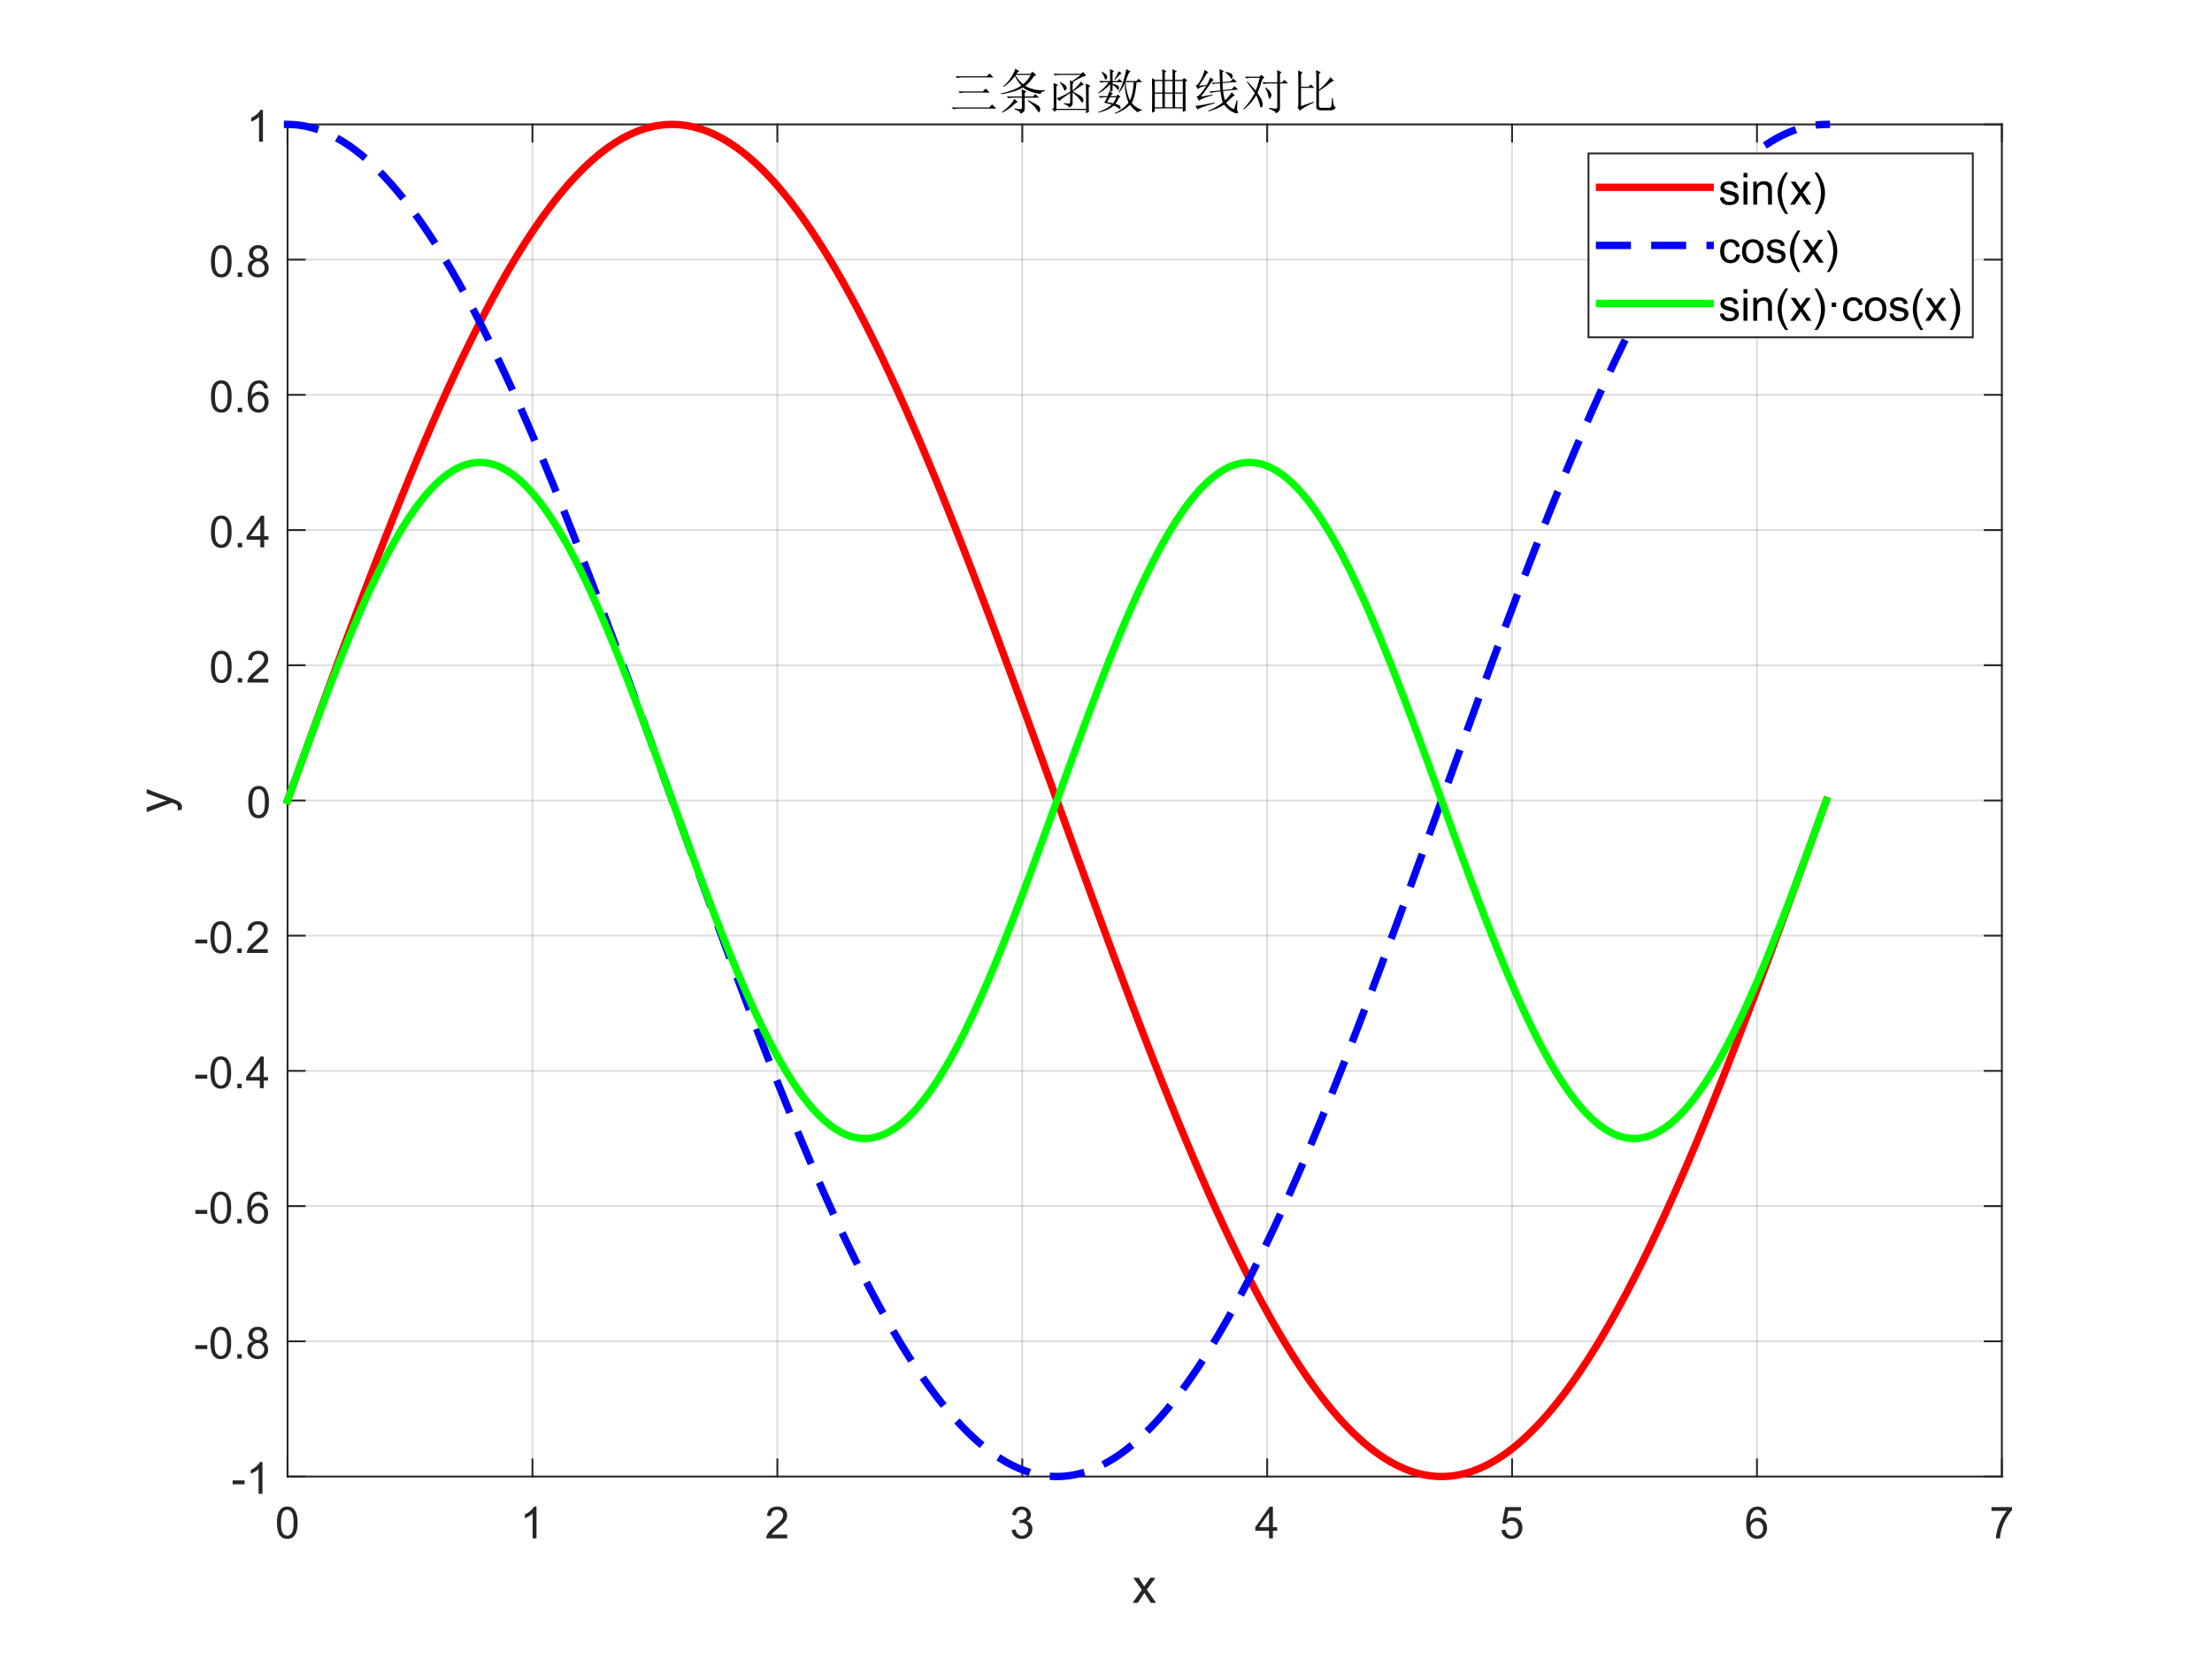 <?xml version="1.0"?>
<!DOCTYPE svg PUBLIC '-//W3C//DTD SVG 1.0//EN'
          'http://www.w3.org/TR/2001/REC-SVG-20010904/DTD/svg10.dtd'>
<svg xmlns:xlink="http://www.w3.org/1999/xlink" style="fill-opacity:1; color-rendering:auto; color-interpolation:auto; text-rendering:auto; stroke:black; stroke-linecap:square; stroke-miterlimit:10; shape-rendering:auto; stroke-opacity:1; fill:black; stroke-dasharray:none; font-weight:normal; stroke-width:1; font-family:'Dialog'; font-style:normal; stroke-linejoin:miter; font-size:12px; stroke-dashoffset:0; image-rendering:auto;" width="1600" height="1200" xmlns="http://www.w3.org/2000/svg"
><rect width="100%" height="100%" fill="#333333" stroke="none"/><!--Generated by the Batik Graphics2D SVG Generator--><defs id="genericDefs"
  /><g
  ><defs id="defs1"
    ><clipPath clipPathUnits="userSpaceOnUse" id="clipPath1"
      ><path d="M0 0 L1600 0 L1600 1200 L0 1200 L0 0 Z"
      /></clipPath
    ></defs
    ><g style="fill:white; stroke:white;"
    ><rect x="0" y="0" width="1600" style="clip-path:url(#clipPath1); stroke:none;" height="1200"
    /></g
    ><g style="fill:white; text-rendering:optimizeSpeed; color-rendering:optimizeSpeed; image-rendering:optimizeSpeed; shape-rendering:crispEdges; stroke:white; color-interpolation:sRGB;"
    ><rect x="0" width="1600" height="1200" y="0" style="stroke:none;"
      /><path style="stroke:none;" d="M208 1068 L1448 1068 L1448 90 L208 90 Z"
    /></g
    ><g style="stroke-linecap:butt; fill-opacity:0.149; fill:rgb(38,38,38); text-rendering:geometricPrecision; image-rendering:optimizeQuality; color-rendering:optimizeQuality; stroke-linejoin:round; stroke:rgb(38,38,38); color-interpolation:linearRGB; stroke-width:1.333; stroke-opacity:0.149;"
    ><line y2="90" style="fill:none;" x1="208" x2="208" y1="1068"
      /><line y2="90" style="fill:none;" x1="385.143" x2="385.143" y1="1068"
      /><line y2="90" style="fill:none;" x1="562.286" x2="562.286" y1="1068"
      /><line y2="90" style="fill:none;" x1="739.429" x2="739.429" y1="1068"
      /><line y2="90" style="fill:none;" x1="916.571" x2="916.571" y1="1068"
      /><line y2="90" style="fill:none;" x1="1093.714" x2="1093.714" y1="1068"
      /><line y2="90" style="fill:none;" x1="1270.857" x2="1270.857" y1="1068"
      /><line y2="90" style="fill:none;" x1="1448" x2="1448" y1="1068"
      /><line y2="1068" style="fill:none;" x1="1448" x2="208" y1="1068"
      /><line y2="970.2" style="fill:none;" x1="1448" x2="208" y1="970.2"
      /><line y2="872.4" style="fill:none;" x1="1448" x2="208" y1="872.4"
      /><line y2="774.6" style="fill:none;" x1="1448" x2="208" y1="774.6"
      /><line y2="676.8" style="fill:none;" x1="1448" x2="208" y1="676.8"
      /><line y2="579" style="fill:none;" x1="1448" x2="208" y1="579"
      /><line y2="481.2" style="fill:none;" x1="1448" x2="208" y1="481.2"
      /><line y2="383.4" style="fill:none;" x1="1448" x2="208" y1="383.4"
      /><line y2="285.6" style="fill:none;" x1="1448" x2="208" y1="285.6"
      /><line y2="187.8" style="fill:none;" x1="1448" x2="208" y1="187.8"
      /><line y2="90" style="fill:none;" x1="1448" x2="208" y1="90"
      /><line x1="208" x2="1448" y1="1068" style="stroke-linecap:square; fill-opacity:1; fill:none; stroke-opacity:1;" y2="1068"
      /><line x1="208" x2="1448" y1="90" style="stroke-linecap:square; fill-opacity:1; fill:none; stroke-opacity:1;" y2="90"
      /><line x1="208" x2="208" y1="1068" style="stroke-linecap:square; fill-opacity:1; fill:none; stroke-opacity:1;" y2="1055.6"
      /><line x1="385.143" x2="385.143" y1="1068" style="stroke-linecap:square; fill-opacity:1; fill:none; stroke-opacity:1;" y2="1055.6"
      /><line x1="562.286" x2="562.286" y1="1068" style="stroke-linecap:square; fill-opacity:1; fill:none; stroke-opacity:1;" y2="1055.6"
      /><line x1="739.429" x2="739.429" y1="1068" style="stroke-linecap:square; fill-opacity:1; fill:none; stroke-opacity:1;" y2="1055.6"
      /><line x1="916.571" x2="916.571" y1="1068" style="stroke-linecap:square; fill-opacity:1; fill:none; stroke-opacity:1;" y2="1055.6"
      /><line x1="1093.714" x2="1093.714" y1="1068" style="stroke-linecap:square; fill-opacity:1; fill:none; stroke-opacity:1;" y2="1055.6"
      /><line x1="1270.857" x2="1270.857" y1="1068" style="stroke-linecap:square; fill-opacity:1; fill:none; stroke-opacity:1;" y2="1055.6"
      /><line x1="1448" x2="1448" y1="1068" style="stroke-linecap:square; fill-opacity:1; fill:none; stroke-opacity:1;" y2="1055.6"
      /><line x1="208" x2="208" y1="90" style="stroke-linecap:square; fill-opacity:1; fill:none; stroke-opacity:1;" y2="102.4"
      /><line x1="385.143" x2="385.143" y1="90" style="stroke-linecap:square; fill-opacity:1; fill:none; stroke-opacity:1;" y2="102.4"
      /><line x1="562.286" x2="562.286" y1="90" style="stroke-linecap:square; fill-opacity:1; fill:none; stroke-opacity:1;" y2="102.4"
      /><line x1="739.429" x2="739.429" y1="90" style="stroke-linecap:square; fill-opacity:1; fill:none; stroke-opacity:1;" y2="102.4"
      /><line x1="916.571" x2="916.571" y1="90" style="stroke-linecap:square; fill-opacity:1; fill:none; stroke-opacity:1;" y2="102.4"
      /><line x1="1093.714" x2="1093.714" y1="90" style="stroke-linecap:square; fill-opacity:1; fill:none; stroke-opacity:1;" y2="102.4"
      /><line x1="1270.857" x2="1270.857" y1="90" style="stroke-linecap:square; fill-opacity:1; fill:none; stroke-opacity:1;" y2="102.4"
      /><line x1="1448" x2="1448" y1="90" style="stroke-linecap:square; fill-opacity:1; fill:none; stroke-opacity:1;" y2="102.4"
    /></g
    ><g transform="translate(208,1079.733)" style="font-size:32px; fill:rgb(38,38,38); text-rendering:geometricPrecision; color-rendering:optimizeQuality; image-rendering:optimizeQuality; stroke:rgb(38,38,38); color-interpolation:linearRGB;"
    ><path style="stroke:none;" d="M-7.672 21.703 Q-7.672 17.641 -6.836 15.164 Q-6 12.688 -4.352 11.344 Q-2.703 10 -0.203 10 Q1.641 10 3.031 10.742 Q4.422 11.484 5.328 12.883 Q6.234 14.281 6.75 16.289 Q7.266 18.297 7.266 21.703 Q7.266 25.734 6.438 28.211 Q5.609 30.688 3.961 32.039 Q2.312 33.391 -0.203 33.391 Q-3.516 33.391 -5.406 31.016 Q-7.672 28.156 -7.672 21.703 ZM-4.781 21.703 Q-4.781 27.344 -3.461 29.211 Q-2.141 31.078 -0.203 31.078 Q1.734 31.078 3.055 29.203 Q4.375 27.328 4.375 21.703 Q4.375 16.047 3.055 14.188 Q1.734 12.328 -0.234 12.328 Q-2.172 12.328 -3.328 13.969 Q-4.781 16.062 -4.781 21.703 Z"
    /></g
    ><g transform="translate(385.143,1079.733)" style="font-size:32px; fill:rgb(38,38,38); text-rendering:geometricPrecision; color-rendering:optimizeQuality; image-rendering:optimizeQuality; stroke:rgb(38,38,38); color-interpolation:linearRGB;"
    ><path style="stroke:none;" d="M2.922 33 L0.109 33 L0.109 15.078 Q-0.906 16.047 -2.555 17.016 Q-4.203 17.984 -5.516 18.469 L-5.516 15.75 Q-3.156 14.641 -1.391 13.062 Q0.375 11.484 1.109 10 L2.922 10 L2.922 33 Z"
    /></g
    ><g transform="translate(562.286,1079.733)" style="font-size:32px; fill:rgb(38,38,38); text-rendering:geometricPrecision; color-rendering:optimizeQuality; image-rendering:optimizeQuality; stroke:rgb(38,38,38); color-interpolation:linearRGB;"
    ><path style="stroke:none;" d="M7.109 30.297 L7.109 33 L-8.031 33 Q-8.062 31.984 -7.703 31.047 Q-7.125 29.5 -5.852 28 Q-4.578 26.5 -2.172 24.531 Q1.562 21.469 2.875 19.68 Q4.188 17.891 4.188 16.297 Q4.188 14.625 2.992 13.477 Q1.797 12.328 -0.125 12.328 Q-2.156 12.328 -3.375 13.547 Q-4.594 14.766 -4.609 16.922 L-7.5 16.625 Q-7.203 13.391 -5.266 11.695 Q-3.328 10 -0.062 10 Q3.234 10 5.156 11.828 Q7.078 13.656 7.078 16.359 Q7.078 17.734 6.516 19.062 Q5.953 20.391 4.648 21.859 Q3.344 23.328 0.312 25.891 Q-2.219 28.016 -2.938 28.773 Q-3.656 29.531 -4.125 30.297 L7.109 30.297 Z"
    /></g
    ><g transform="translate(739.429,1079.733)" style="font-size:32px; fill:rgb(38,38,38); text-rendering:geometricPrecision; color-rendering:optimizeQuality; image-rendering:optimizeQuality; stroke:rgb(38,38,38); color-interpolation:linearRGB;"
    ><path style="stroke:none;" d="M-7.656 26.953 L-4.844 26.578 Q-4.359 28.969 -3.195 30.023 Q-2.031 31.078 -0.359 31.078 Q1.625 31.078 2.992 29.703 Q4.359 28.328 4.359 26.297 Q4.359 24.359 3.094 23.102 Q1.828 21.844 -0.125 21.844 Q-0.922 21.844 -2.109 22.156 L-1.797 19.688 Q-1.516 19.719 -1.344 19.719 Q0.453 19.719 1.891 18.781 Q3.328 17.844 3.328 15.891 Q3.328 14.344 2.281 13.328 Q1.234 12.312 -0.422 12.312 Q-2.062 12.312 -3.156 13.344 Q-4.25 14.375 -4.562 16.438 L-7.375 15.938 Q-6.859 13.109 -5.031 11.555 Q-3.203 10 -0.484 10 Q1.391 10 2.969 10.805 Q4.547 11.609 5.383 13 Q6.219 14.391 6.219 15.953 Q6.219 17.438 5.422 18.656 Q4.625 19.875 3.062 20.594 Q5.094 21.062 6.219 22.539 Q7.344 24.016 7.344 26.234 Q7.344 29.234 5.156 31.32 Q2.969 33.406 -0.375 33.406 Q-3.391 33.406 -5.383 31.609 Q-7.375 29.812 -7.656 26.953 Z"
    /></g
    ><g transform="translate(916.571,1079.733)" style="font-size:32px; fill:rgb(38,38,38); text-rendering:geometricPrecision; color-rendering:optimizeQuality; image-rendering:optimizeQuality; stroke:rgb(38,38,38); color-interpolation:linearRGB;"
    ><path style="stroke:none;" d="M1.344 33 L1.344 27.516 L-8.594 27.516 L-8.594 24.938 L1.859 10.094 L4.156 10.094 L4.156 24.938 L7.25 24.938 L7.25 27.516 L4.156 27.516 L4.156 33 L1.344 33 ZM1.344 24.938 L1.344 14.609 L-5.828 24.938 L1.344 24.938 Z"
    /></g
    ><g transform="translate(1093.714,1079.733)" style="font-size:32px; fill:rgb(38,38,38); text-rendering:geometricPrecision; color-rendering:optimizeQuality; image-rendering:optimizeQuality; stroke:rgb(38,38,38); color-interpolation:linearRGB;"
    ><path style="stroke:none;" d="M-7.672 27 L-4.719 26.75 Q-4.391 28.906 -3.195 29.992 Q-2 31.078 -0.312 31.078 Q1.719 31.078 3.125 29.547 Q4.531 28.016 4.531 25.484 Q4.531 23.078 3.18 21.688 Q1.828 20.297 -0.359 20.297 Q-1.719 20.297 -2.812 20.914 Q-3.906 21.531 -4.531 22.516 L-7.172 22.172 L-4.953 10.406 L6.438 10.406 L6.438 13.094 L-2.703 13.094 L-3.938 19.25 Q-1.875 17.812 0.391 17.812 Q3.391 17.812 5.453 19.891 Q7.516 21.969 7.516 25.234 Q7.516 28.344 5.703 30.609 Q3.5 33.391 -0.312 33.391 Q-3.438 33.391 -5.414 31.641 Q-7.391 29.891 -7.672 27 Z"
    /></g
    ><g transform="translate(1270.857,1079.733)" style="font-size:32px; fill:rgb(38,38,38); text-rendering:geometricPrecision; color-rendering:optimizeQuality; image-rendering:optimizeQuality; stroke:rgb(38,38,38); color-interpolation:linearRGB;"
    ><path style="stroke:none;" d="M6.922 15.703 L4.125 15.922 Q3.75 14.266 3.062 13.516 Q1.922 12.312 0.25 12.312 Q-1.094 12.312 -2.109 13.062 Q-3.438 14.031 -4.203 15.891 Q-4.969 17.75 -5 21.188 Q-3.984 19.641 -2.516 18.891 Q-1.047 18.141 0.562 18.141 Q3.375 18.141 5.352 20.211 Q7.328 22.281 7.328 25.562 Q7.328 27.719 6.398 29.57 Q5.469 31.422 3.844 32.406 Q2.219 33.391 0.156 33.391 Q-3.359 33.391 -5.578 30.805 Q-7.797 28.219 -7.797 22.281 Q-7.797 15.641 -5.344 12.625 Q-3.203 10 0.422 10 Q3.125 10 4.852 11.516 Q6.578 13.031 6.922 15.703 ZM-4.562 25.578 Q-4.562 27.031 -3.945 28.359 Q-3.328 29.688 -2.219 30.383 Q-1.109 31.078 0.109 31.078 Q1.891 31.078 3.172 29.641 Q4.453 28.203 4.453 25.734 Q4.453 23.359 3.188 21.992 Q1.922 20.625 0 20.625 Q-1.906 20.625 -3.234 21.992 Q-4.562 23.359 -4.562 25.578 Z"
    /></g
    ><g transform="translate(1448,1079.733)" style="font-size:32px; fill:rgb(38,38,38); text-rendering:geometricPrecision; color-rendering:optimizeQuality; image-rendering:optimizeQuality; stroke:rgb(38,38,38); color-interpolation:linearRGB;"
    ><path style="stroke:none;" d="M-7.484 13.094 L-7.484 10.391 L7.344 10.391 L7.344 12.578 Q5.156 14.906 3.008 18.766 Q0.859 22.625 -0.312 26.703 Q-1.156 29.578 -1.391 33 L-4.281 33 Q-4.234 30.297 -3.219 26.469 Q-2.203 22.641 -0.305 19.086 Q1.594 15.531 3.734 13.094 L-7.484 13.094 Z"
    /></g
    ><g transform="translate(828.001,1123.4)" style="font-size:35.2px; fill:rgb(38,38,38); text-rendering:geometricPrecision; color-rendering:optimizeQuality; image-rendering:optimizeQuality; stroke:rgb(38,38,38); color-interpolation:linearRGB;"
    ><path style="stroke:none;" d="M-8.75 36 L-2.109 26.562 L-8.25 17.844 L-4.406 17.844 L-1.609 22.109 Q-0.828 23.312 -0.359 24.141 Q0.406 23.016 1.031 22.141 L4.094 17.844 L7.766 17.844 L1.5 26.391 L8.25 36 L4.469 36 L0.734 30.359 L-0.25 28.844 L-5.016 36 L-8.75 36 Z"
    /></g
    ><g style="fill:rgb(38,38,38); text-rendering:geometricPrecision; image-rendering:optimizeQuality; color-rendering:optimizeQuality; stroke-linejoin:round; stroke:rgb(38,38,38); color-interpolation:linearRGB; stroke-width:1.333;"
    ><line y2="90" style="fill:none;" x1="208" x2="208" y1="1068"
      /><line y2="90" style="fill:none;" x1="1448" x2="1448" y1="1068"
      /><line y2="1068" style="fill:none;" x1="208" x2="220.4" y1="1068"
      /><line y2="970.2" style="fill:none;" x1="208" x2="220.4" y1="970.2"
      /><line y2="872.4" style="fill:none;" x1="208" x2="220.4" y1="872.4"
      /><line y2="774.6" style="fill:none;" x1="208" x2="220.4" y1="774.6"
      /><line y2="676.8" style="fill:none;" x1="208" x2="220.4" y1="676.8"
      /><line y2="579" style="fill:none;" x1="208" x2="220.4" y1="579"
      /><line y2="481.2" style="fill:none;" x1="208" x2="220.4" y1="481.2"
      /><line y2="383.4" style="fill:none;" x1="208" x2="220.4" y1="383.4"
      /><line y2="285.6" style="fill:none;" x1="208" x2="220.4" y1="285.6"
      /><line y2="187.8" style="fill:none;" x1="208" x2="220.4" y1="187.8"
      /><line y2="90" style="fill:none;" x1="208" x2="220.4" y1="90"
      /><line y2="1068" style="fill:none;" x1="1448" x2="1435.6" y1="1068"
      /><line y2="970.2" style="fill:none;" x1="1448" x2="1435.6" y1="970.2"
      /><line y2="872.4" style="fill:none;" x1="1448" x2="1435.6" y1="872.4"
      /><line y2="774.6" style="fill:none;" x1="1448" x2="1435.6" y1="774.6"
      /><line y2="676.8" style="fill:none;" x1="1448" x2="1435.6" y1="676.8"
      /><line y2="579" style="fill:none;" x1="1448" x2="1435.6" y1="579"
      /><line y2="481.2" style="fill:none;" x1="1448" x2="1435.6" y1="481.2"
      /><line y2="383.4" style="fill:none;" x1="1448" x2="1435.6" y1="383.4"
      /><line y2="285.6" style="fill:none;" x1="1448" x2="1435.6" y1="285.6"
      /><line y2="187.8" style="fill:none;" x1="1448" x2="1435.6" y1="187.8"
      /><line y2="90" style="fill:none;" x1="1448" x2="1435.6" y1="90"
    /></g
    ><g transform="translate(196.267,1068)" style="font-size:32px; fill:rgb(38,38,38); text-rendering:geometricPrecision; color-rendering:optimizeQuality; image-rendering:optimizeQuality; stroke:rgb(38,38,38); color-interpolation:linearRGB;"
    ><path style="stroke:none;" d="M-27.984 5.625 L-27.984 2.797 L-19.344 2.797 L-19.344 5.625 L-27.984 5.625 ZM-6.422 12.5 L-9.234 12.5 L-9.234 -5.422 Q-10.25 -4.453 -11.898 -3.484 Q-13.547 -2.516 -14.859 -2.031 L-14.859 -4.75 Q-12.5 -5.859 -10.734 -7.438 Q-8.969 -9.016 -8.234 -10.5 L-6.422 -10.5 L-6.422 12.5 Z"
    /></g
    ><g transform="translate(196.267,970.2)" style="font-size:32px; fill:rgb(38,38,38); text-rendering:geometricPrecision; color-rendering:optimizeQuality; image-rendering:optimizeQuality; stroke:rgb(38,38,38); color-interpolation:linearRGB;"
    ><path style="stroke:none;" d="M-54.984 5.625 L-54.984 2.797 L-46.344 2.797 L-46.344 5.625 L-54.984 5.625 ZM-44.016 1.203 Q-44.016 -2.859 -43.18 -5.336 Q-42.344 -7.812 -40.695 -9.156 Q-39.047 -10.5 -36.547 -10.5 Q-34.703 -10.5 -33.312 -9.758 Q-31.922 -9.016 -31.016 -7.617 Q-30.109 -6.219 -29.594 -4.211 Q-29.078 -2.203 -29.078 1.203 Q-29.078 5.234 -29.906 7.711 Q-30.734 10.188 -32.383 11.539 Q-34.031 12.891 -36.547 12.891 Q-39.859 12.891 -41.75 10.516 Q-44.016 7.656 -44.016 1.203 ZM-41.125 1.203 Q-41.125 6.844 -39.805 8.711 Q-38.484 10.578 -36.547 10.578 Q-34.609 10.578 -33.289 8.703 Q-31.969 6.828 -31.969 1.203 Q-31.969 -4.453 -33.289 -6.312 Q-34.609 -8.172 -36.578 -8.172 Q-38.516 -8.172 -39.672 -6.531 Q-41.125 -4.438 -41.125 1.203 ZM-24.641 12.5 L-24.641 9.297 L-21.438 9.297 L-21.438 12.5 L-24.641 12.5 ZM-13 0.078 Q-14.75 -0.562 -15.594 -1.75 Q-16.438 -2.938 -16.438 -4.594 Q-16.438 -7.094 -14.641 -8.797 Q-12.844 -10.5 -9.859 -10.5 Q-6.859 -10.5 -5.031 -8.758 Q-3.203 -7.016 -3.203 -4.516 Q-3.203 -2.922 -4.039 -1.742 Q-4.875 -0.562 -6.578 0.078 Q-4.469 0.766 -3.367 2.297 Q-2.266 3.828 -2.266 5.953 Q-2.266 8.891 -4.344 10.891 Q-6.422 12.891 -9.812 12.891 Q-13.203 12.891 -15.281 10.883 Q-17.359 8.875 -17.359 5.875 Q-17.359 3.641 -16.227 2.133 Q-15.094 0.625 -13 0.078 ZM-13.562 -4.688 Q-13.562 -3.062 -12.516 -2.031 Q-11.469 -1 -9.797 -1 Q-8.172 -1 -7.133 -2.023 Q-6.094 -3.047 -6.094 -4.531 Q-6.094 -6.078 -7.164 -7.133 Q-8.234 -8.188 -9.828 -8.188 Q-11.438 -8.188 -12.5 -7.156 Q-13.562 -6.125 -13.562 -4.688 ZM-14.469 5.891 Q-14.469 7.094 -13.898 8.219 Q-13.328 9.344 -12.203 9.961 Q-11.078 10.578 -9.781 10.578 Q-7.766 10.578 -6.453 9.281 Q-5.141 7.984 -5.141 5.984 Q-5.141 3.953 -6.492 2.625 Q-7.844 1.297 -9.875 1.297 Q-11.859 1.297 -13.164 2.609 Q-14.469 3.922 -14.469 5.891 Z"
    /></g
    ><g transform="translate(196.267,872.4)" style="font-size:32px; fill:rgb(38,38,38); text-rendering:geometricPrecision; color-rendering:optimizeQuality; image-rendering:optimizeQuality; stroke:rgb(38,38,38); color-interpolation:linearRGB;"
    ><path style="stroke:none;" d="M-54.984 5.625 L-54.984 2.797 L-46.344 2.797 L-46.344 5.625 L-54.984 5.625 ZM-44.016 1.203 Q-44.016 -2.859 -43.18 -5.336 Q-42.344 -7.812 -40.695 -9.156 Q-39.047 -10.5 -36.547 -10.5 Q-34.703 -10.5 -33.312 -9.758 Q-31.922 -9.016 -31.016 -7.617 Q-30.109 -6.219 -29.594 -4.211 Q-29.078 -2.203 -29.078 1.203 Q-29.078 5.234 -29.906 7.711 Q-30.734 10.188 -32.383 11.539 Q-34.031 12.891 -36.547 12.891 Q-39.859 12.891 -41.75 10.516 Q-44.016 7.656 -44.016 1.203 ZM-41.125 1.203 Q-41.125 6.844 -39.805 8.711 Q-38.484 10.578 -36.547 10.578 Q-34.609 10.578 -33.289 8.703 Q-31.969 6.828 -31.969 1.203 Q-31.969 -4.453 -33.289 -6.312 Q-34.609 -8.172 -36.578 -8.172 Q-38.516 -8.172 -39.672 -6.531 Q-41.125 -4.438 -41.125 1.203 ZM-24.641 12.5 L-24.641 9.297 L-21.438 9.297 L-21.438 12.5 L-24.641 12.5 ZM-2.734 -4.797 L-5.531 -4.578 Q-5.906 -6.234 -6.594 -6.984 Q-7.734 -8.188 -9.406 -8.188 Q-10.75 -8.188 -11.766 -7.438 Q-13.094 -6.469 -13.859 -4.609 Q-14.625 -2.75 -14.656 0.688 Q-13.641 -0.859 -12.172 -1.609 Q-10.703 -2.359 -9.094 -2.359 Q-6.281 -2.359 -4.305 -0.289 Q-2.328 1.781 -2.328 5.062 Q-2.328 7.219 -3.258 9.07 Q-4.188 10.922 -5.812 11.906 Q-7.438 12.891 -9.5 12.891 Q-13.016 12.891 -15.234 10.305 Q-17.453 7.719 -17.453 1.781 Q-17.453 -4.859 -15 -7.875 Q-12.859 -10.5 -9.234 -10.5 Q-6.531 -10.5 -4.805 -8.984 Q-3.078 -7.469 -2.734 -4.797 ZM-14.219 5.078 Q-14.219 6.531 -13.602 7.859 Q-12.984 9.188 -11.875 9.883 Q-10.766 10.578 -9.547 10.578 Q-7.766 10.578 -6.484 9.141 Q-5.203 7.703 -5.203 5.234 Q-5.203 2.859 -6.469 1.492 Q-7.734 0.125 -9.656 0.125 Q-11.562 0.125 -12.891 1.492 Q-14.219 2.859 -14.219 5.078 Z"
    /></g
    ><g transform="translate(196.267,774.6)" style="font-size:32px; fill:rgb(38,38,38); text-rendering:geometricPrecision; color-rendering:optimizeQuality; image-rendering:optimizeQuality; stroke:rgb(38,38,38); color-interpolation:linearRGB;"
    ><path style="stroke:none;" d="M-54.984 5.625 L-54.984 2.797 L-46.344 2.797 L-46.344 5.625 L-54.984 5.625 ZM-44.016 1.203 Q-44.016 -2.859 -43.18 -5.336 Q-42.344 -7.812 -40.695 -9.156 Q-39.047 -10.5 -36.547 -10.5 Q-34.703 -10.5 -33.312 -9.758 Q-31.922 -9.016 -31.016 -7.617 Q-30.109 -6.219 -29.594 -4.211 Q-29.078 -2.203 -29.078 1.203 Q-29.078 5.234 -29.906 7.711 Q-30.734 10.188 -32.383 11.539 Q-34.031 12.891 -36.547 12.891 Q-39.859 12.891 -41.75 10.516 Q-44.016 7.656 -44.016 1.203 ZM-41.125 1.203 Q-41.125 6.844 -39.805 8.711 Q-38.484 10.578 -36.547 10.578 Q-34.609 10.578 -33.289 8.703 Q-31.969 6.828 -31.969 1.203 Q-31.969 -4.453 -33.289 -6.312 Q-34.609 -8.172 -36.578 -8.172 Q-38.516 -8.172 -39.672 -6.531 Q-41.125 -4.438 -41.125 1.203 ZM-24.641 12.5 L-24.641 9.297 L-21.438 9.297 L-21.438 12.5 L-24.641 12.5 ZM-8.312 12.5 L-8.312 7.016 L-18.25 7.016 L-18.25 4.438 L-7.797 -10.406 L-5.5 -10.406 L-5.5 4.438 L-2.406 4.438 L-2.406 7.016 L-5.5 7.016 L-5.5 12.5 L-8.312 12.5 ZM-8.312 4.438 L-8.312 -5.891 L-15.484 4.438 L-8.312 4.438 Z"
    /></g
    ><g transform="translate(196.267,676.8)" style="font-size:32px; fill:rgb(38,38,38); text-rendering:geometricPrecision; color-rendering:optimizeQuality; image-rendering:optimizeQuality; stroke:rgb(38,38,38); color-interpolation:linearRGB;"
    ><path style="stroke:none;" d="M-54.984 5.625 L-54.984 2.797 L-46.344 2.797 L-46.344 5.625 L-54.984 5.625 ZM-44.016 1.203 Q-44.016 -2.859 -43.18 -5.336 Q-42.344 -7.812 -40.695 -9.156 Q-39.047 -10.5 -36.547 -10.5 Q-34.703 -10.5 -33.312 -9.758 Q-31.922 -9.016 -31.016 -7.617 Q-30.109 -6.219 -29.594 -4.211 Q-29.078 -2.203 -29.078 1.203 Q-29.078 5.234 -29.906 7.711 Q-30.734 10.188 -32.383 11.539 Q-34.031 12.891 -36.547 12.891 Q-39.859 12.891 -41.75 10.516 Q-44.016 7.656 -44.016 1.203 ZM-41.125 1.203 Q-41.125 6.844 -39.805 8.711 Q-38.484 10.578 -36.547 10.578 Q-34.609 10.578 -33.289 8.703 Q-31.969 6.828 -31.969 1.203 Q-31.969 -4.453 -33.289 -6.312 Q-34.609 -8.172 -36.578 -8.172 Q-38.516 -8.172 -39.672 -6.531 Q-41.125 -4.438 -41.125 1.203 ZM-24.641 12.5 L-24.641 9.297 L-21.438 9.297 L-21.438 12.5 L-24.641 12.5 ZM-2.547 9.797 L-2.547 12.5 L-17.688 12.5 Q-17.719 11.484 -17.359 10.547 Q-16.781 9 -15.508 7.5 Q-14.234 6 -11.828 4.031 Q-8.094 0.969 -6.781 -0.82 Q-5.469 -2.609 -5.469 -4.203 Q-5.469 -5.875 -6.664 -7.023 Q-7.859 -8.172 -9.781 -8.172 Q-11.812 -8.172 -13.031 -6.953 Q-14.25 -5.734 -14.266 -3.578 L-17.156 -3.875 Q-16.859 -7.109 -14.922 -8.805 Q-12.984 -10.5 -9.719 -10.5 Q-6.422 -10.5 -4.5 -8.672 Q-2.578 -6.844 -2.578 -4.141 Q-2.578 -2.766 -3.141 -1.438 Q-3.703 -0.109 -5.008 1.359 Q-6.312 2.828 -9.344 5.391 Q-11.875 7.516 -12.594 8.273 Q-13.312 9.031 -13.781 9.797 L-2.547 9.797 Z"
    /></g
    ><g transform="translate(196.267,579)" style="font-size:32px; fill:rgb(38,38,38); text-rendering:geometricPrecision; color-rendering:optimizeQuality; image-rendering:optimizeQuality; stroke:rgb(38,38,38); color-interpolation:linearRGB;"
    ><path style="stroke:none;" d="M-16.672 1.203 Q-16.672 -2.859 -15.836 -5.336 Q-15 -7.812 -13.352 -9.156 Q-11.703 -10.5 -9.203 -10.5 Q-7.359 -10.5 -5.969 -9.758 Q-4.578 -9.016 -3.672 -7.617 Q-2.766 -6.219 -2.25 -4.211 Q-1.734 -2.203 -1.734 1.203 Q-1.734 5.234 -2.562 7.711 Q-3.391 10.188 -5.039 11.539 Q-6.688 12.891 -9.203 12.891 Q-12.516 12.891 -14.406 10.516 Q-16.672 7.656 -16.672 1.203 ZM-13.781 1.203 Q-13.781 6.844 -12.461 8.711 Q-11.141 10.578 -9.203 10.578 Q-7.266 10.578 -5.945 8.703 Q-4.625 6.828 -4.625 1.203 Q-4.625 -4.453 -5.945 -6.312 Q-7.266 -8.172 -9.234 -8.172 Q-11.172 -8.172 -12.328 -6.531 Q-13.781 -4.438 -13.781 1.203 Z"
    /></g
    ><g transform="translate(196.267,481.2)" style="font-size:32px; fill:rgb(38,38,38); text-rendering:geometricPrecision; color-rendering:optimizeQuality; image-rendering:optimizeQuality; stroke:rgb(38,38,38); color-interpolation:linearRGB;"
    ><path style="stroke:none;" d="M-43.672 1.203 Q-43.672 -2.859 -42.836 -5.336 Q-42 -7.812 -40.352 -9.156 Q-38.703 -10.5 -36.203 -10.5 Q-34.359 -10.5 -32.969 -9.758 Q-31.578 -9.016 -30.672 -7.617 Q-29.766 -6.219 -29.25 -4.211 Q-28.734 -2.203 -28.734 1.203 Q-28.734 5.234 -29.562 7.711 Q-30.391 10.188 -32.039 11.539 Q-33.688 12.891 -36.203 12.891 Q-39.516 12.891 -41.406 10.516 Q-43.672 7.656 -43.672 1.203 ZM-40.781 1.203 Q-40.781 6.844 -39.461 8.711 Q-38.141 10.578 -36.203 10.578 Q-34.266 10.578 -32.945 8.703 Q-31.625 6.828 -31.625 1.203 Q-31.625 -4.453 -32.945 -6.312 Q-34.266 -8.172 -36.234 -8.172 Q-38.172 -8.172 -39.328 -6.531 Q-40.781 -4.438 -40.781 1.203 ZM-24.297 12.5 L-24.297 9.297 L-21.094 9.297 L-21.094 12.5 L-24.297 12.5 ZM-2.203 9.797 L-2.203 12.5 L-17.344 12.5 Q-17.375 11.484 -17.016 10.547 Q-16.438 9 -15.164 7.5 Q-13.891 6 -11.484 4.031 Q-7.75 0.969 -6.438 -0.82 Q-5.125 -2.609 -5.125 -4.203 Q-5.125 -5.875 -6.32 -7.023 Q-7.516 -8.172 -9.438 -8.172 Q-11.469 -8.172 -12.688 -6.953 Q-13.906 -5.734 -13.922 -3.578 L-16.812 -3.875 Q-16.516 -7.109 -14.578 -8.805 Q-12.641 -10.5 -9.375 -10.5 Q-6.078 -10.5 -4.156 -8.672 Q-2.234 -6.844 -2.234 -4.141 Q-2.234 -2.766 -2.797 -1.438 Q-3.359 -0.109 -4.664 1.359 Q-5.969 2.828 -9 5.391 Q-11.531 7.516 -12.25 8.273 Q-12.969 9.031 -13.438 9.797 L-2.203 9.797 Z"
    /></g
    ><g transform="translate(196.267,383.4)" style="font-size:32px; fill:rgb(38,38,38); text-rendering:geometricPrecision; color-rendering:optimizeQuality; image-rendering:optimizeQuality; stroke:rgb(38,38,38); color-interpolation:linearRGB;"
    ><path style="stroke:none;" d="M-43.672 1.203 Q-43.672 -2.859 -42.836 -5.336 Q-42 -7.812 -40.352 -9.156 Q-38.703 -10.5 -36.203 -10.5 Q-34.359 -10.5 -32.969 -9.758 Q-31.578 -9.016 -30.672 -7.617 Q-29.766 -6.219 -29.25 -4.211 Q-28.734 -2.203 -28.734 1.203 Q-28.734 5.234 -29.562 7.711 Q-30.391 10.188 -32.039 11.539 Q-33.688 12.891 -36.203 12.891 Q-39.516 12.891 -41.406 10.516 Q-43.672 7.656 -43.672 1.203 ZM-40.781 1.203 Q-40.781 6.844 -39.461 8.711 Q-38.141 10.578 -36.203 10.578 Q-34.266 10.578 -32.945 8.703 Q-31.625 6.828 -31.625 1.203 Q-31.625 -4.453 -32.945 -6.312 Q-34.266 -8.172 -36.234 -8.172 Q-38.172 -8.172 -39.328 -6.531 Q-40.781 -4.438 -40.781 1.203 ZM-24.297 12.5 L-24.297 9.297 L-21.094 9.297 L-21.094 12.5 L-24.297 12.5 ZM-7.969 12.5 L-7.969 7.016 L-17.906 7.016 L-17.906 4.438 L-7.453 -10.406 L-5.156 -10.406 L-5.156 4.438 L-2.062 4.438 L-2.062 7.016 L-5.156 7.016 L-5.156 12.5 L-7.969 12.5 ZM-7.969 4.438 L-7.969 -5.891 L-15.141 4.438 L-7.969 4.438 Z"
    /></g
    ><g transform="translate(196.267,285.6)" style="font-size:32px; fill:rgb(38,38,38); text-rendering:geometricPrecision; color-rendering:optimizeQuality; image-rendering:optimizeQuality; stroke:rgb(38,38,38); color-interpolation:linearRGB;"
    ><path style="stroke:none;" d="M-43.672 1.203 Q-43.672 -2.859 -42.836 -5.336 Q-42 -7.812 -40.352 -9.156 Q-38.703 -10.5 -36.203 -10.5 Q-34.359 -10.5 -32.969 -9.758 Q-31.578 -9.016 -30.672 -7.617 Q-29.766 -6.219 -29.25 -4.211 Q-28.734 -2.203 -28.734 1.203 Q-28.734 5.234 -29.562 7.711 Q-30.391 10.188 -32.039 11.539 Q-33.688 12.891 -36.203 12.891 Q-39.516 12.891 -41.406 10.516 Q-43.672 7.656 -43.672 1.203 ZM-40.781 1.203 Q-40.781 6.844 -39.461 8.711 Q-38.141 10.578 -36.203 10.578 Q-34.266 10.578 -32.945 8.703 Q-31.625 6.828 -31.625 1.203 Q-31.625 -4.453 -32.945 -6.312 Q-34.266 -8.172 -36.234 -8.172 Q-38.172 -8.172 -39.328 -6.531 Q-40.781 -4.438 -40.781 1.203 ZM-24.297 12.5 L-24.297 9.297 L-21.094 9.297 L-21.094 12.5 L-24.297 12.5 ZM-2.391 -4.797 L-5.188 -4.578 Q-5.562 -6.234 -6.25 -6.984 Q-7.391 -8.188 -9.062 -8.188 Q-10.406 -8.188 -11.422 -7.438 Q-12.75 -6.469 -13.516 -4.609 Q-14.281 -2.75 -14.312 0.688 Q-13.297 -0.859 -11.828 -1.609 Q-10.359 -2.359 -8.75 -2.359 Q-5.938 -2.359 -3.961 -0.289 Q-1.984 1.781 -1.984 5.062 Q-1.984 7.219 -2.914 9.07 Q-3.844 10.922 -5.469 11.906 Q-7.094 12.891 -9.156 12.891 Q-12.672 12.891 -14.891 10.305 Q-17.109 7.719 -17.109 1.781 Q-17.109 -4.859 -14.656 -7.875 Q-12.516 -10.5 -8.891 -10.5 Q-6.188 -10.5 -4.461 -8.984 Q-2.734 -7.469 -2.391 -4.797 ZM-13.875 5.078 Q-13.875 6.531 -13.258 7.859 Q-12.641 9.188 -11.531 9.883 Q-10.422 10.578 -9.203 10.578 Q-7.422 10.578 -6.141 9.141 Q-4.859 7.703 -4.859 5.234 Q-4.859 2.859 -6.125 1.492 Q-7.391 0.125 -9.312 0.125 Q-11.219 0.125 -12.547 1.492 Q-13.875 2.859 -13.875 5.078 Z"
    /></g
    ><g transform="translate(196.267,187.8)" style="font-size:32px; fill:rgb(38,38,38); text-rendering:geometricPrecision; color-rendering:optimizeQuality; image-rendering:optimizeQuality; stroke:rgb(38,38,38); color-interpolation:linearRGB;"
    ><path style="stroke:none;" d="M-43.672 1.203 Q-43.672 -2.859 -42.836 -5.336 Q-42 -7.812 -40.352 -9.156 Q-38.703 -10.5 -36.203 -10.5 Q-34.359 -10.5 -32.969 -9.758 Q-31.578 -9.016 -30.672 -7.617 Q-29.766 -6.219 -29.25 -4.211 Q-28.734 -2.203 -28.734 1.203 Q-28.734 5.234 -29.562 7.711 Q-30.391 10.188 -32.039 11.539 Q-33.688 12.891 -36.203 12.891 Q-39.516 12.891 -41.406 10.516 Q-43.672 7.656 -43.672 1.203 ZM-40.781 1.203 Q-40.781 6.844 -39.461 8.711 Q-38.141 10.578 -36.203 10.578 Q-34.266 10.578 -32.945 8.703 Q-31.625 6.828 -31.625 1.203 Q-31.625 -4.453 -32.945 -6.312 Q-34.266 -8.172 -36.234 -8.172 Q-38.172 -8.172 -39.328 -6.531 Q-40.781 -4.438 -40.781 1.203 ZM-24.297 12.5 L-24.297 9.297 L-21.094 9.297 L-21.094 12.5 L-24.297 12.5 ZM-12.656 0.078 Q-14.406 -0.562 -15.25 -1.75 Q-16.094 -2.938 -16.094 -4.594 Q-16.094 -7.094 -14.297 -8.797 Q-12.5 -10.5 -9.516 -10.5 Q-6.516 -10.5 -4.688 -8.758 Q-2.859 -7.016 -2.859 -4.516 Q-2.859 -2.922 -3.695 -1.742 Q-4.531 -0.562 -6.234 0.078 Q-4.125 0.766 -3.023 2.297 Q-1.922 3.828 -1.922 5.953 Q-1.922 8.891 -4 10.891 Q-6.078 12.891 -9.469 12.891 Q-12.859 12.891 -14.938 10.883 Q-17.016 8.875 -17.016 5.875 Q-17.016 3.641 -15.883 2.133 Q-14.75 0.625 -12.656 0.078 ZM-13.219 -4.688 Q-13.219 -3.062 -12.172 -2.031 Q-11.125 -1 -9.453 -1 Q-7.828 -1 -6.789 -2.023 Q-5.75 -3.047 -5.75 -4.531 Q-5.75 -6.078 -6.82 -7.133 Q-7.891 -8.188 -9.484 -8.188 Q-11.094 -8.188 -12.156 -7.156 Q-13.219 -6.125 -13.219 -4.688 ZM-14.125 5.891 Q-14.125 7.094 -13.555 8.219 Q-12.984 9.344 -11.859 9.961 Q-10.734 10.578 -9.438 10.578 Q-7.422 10.578 -6.109 9.281 Q-4.797 7.984 -4.797 5.984 Q-4.797 3.953 -6.148 2.625 Q-7.5 1.297 -9.531 1.297 Q-11.516 1.297 -12.82 2.609 Q-14.125 3.922 -14.125 5.891 Z"
    /></g
    ><g transform="translate(196.267,90)" style="font-size:32px; fill:rgb(38,38,38); text-rendering:geometricPrecision; color-rendering:optimizeQuality; image-rendering:optimizeQuality; stroke:rgb(38,38,38); color-interpolation:linearRGB;"
    ><path style="stroke:none;" d="M-6.078 12.5 L-8.891 12.5 L-8.891 -5.422 Q-9.906 -4.453 -11.555 -3.484 Q-13.203 -2.516 -14.516 -2.031 L-14.516 -4.75 Q-12.156 -5.859 -10.391 -7.438 Q-8.625 -9.016 -7.891 -10.5 L-6.078 -10.5 L-6.078 12.5 Z"
    /></g
    ><g transform="translate(132.267,579) rotate(-90)" style="font-size:35.2px; fill:rgb(38,38,38); text-rendering:geometricPrecision; color-rendering:optimizeQuality; image-rendering:optimizeQuality; stroke:rgb(38,38,38); color-interpolation:linearRGB;"
    ><path style="stroke:none;" d="M-6.828 -1.016 L-7.172 -3.891 Q-6.156 -3.625 -5.406 -3.625 Q-4.391 -3.625 -3.773 -3.969 Q-3.156 -4.312 -2.766 -4.922 Q-2.469 -5.391 -1.828 -7.219 Q-1.734 -7.469 -1.547 -7.969 L-8.438 -26.156 L-5.125 -26.156 L-1.344 -15.641 Q-0.609 -13.641 -0.031 -11.438 Q0.5 -13.547 1.234 -15.578 L5.109 -26.156 L8.188 -26.156 L1.281 -7.688 Q0.172 -4.703 -0.438 -3.578 Q-1.266 -2.047 -2.32 -1.344 Q-3.375 -0.641 -4.844 -0.641 Q-5.734 -0.641 -6.828 -1.016 Z"
    /></g
    ><g transform="translate(828.001,86.7)" style="text-rendering:geometricPrecision; font-size:35.2px; color-interpolation:linearRGB; color-rendering:optimizeQuality; image-rendering:optimizeQuality;"
    ><path style="stroke:none;" d="M-136.891 -31.516 L-114.344 -31.516 L-112.281 -33.562 L-109.422 -30.703 L-132.516 -30.703 Q-134.156 -30.703 -135.672 -30.281 L-136.891 -31.516 ZM-134.844 -20.578 L-117.078 -20.578 L-115.016 -22.625 L-112.156 -19.766 L-130.469 -19.766 Q-132.109 -19.766 -133.609 -19.344 L-134.844 -20.578 ZM-139.625 -8.953 L-112.562 -8.953 L-110.375 -11.141 L-107.359 -8.141 L-135.25 -8.141 Q-136.891 -8.141 -138.406 -7.719 L-139.625 -8.953 ZM-93.91 -31.656 Q-97.051 -27.281 -101.973 -23.859 L-102.379 -24.266 Q-99.098 -26.875 -96.637 -30.766 Q-94.176 -34.656 -93.629 -36.984 L-90.629 -35.203 Q-91.723 -34.938 -92.816 -33.297 L-82.551 -33.297 L-81.191 -34.797 L-78.457 -32.469 L-80.098 -31.656 Q-82.551 -27.547 -86.379 -24.547 Q-80.785 -21.125 -72.301 -21.406 L-72.301 -20.859 Q-75.035 -20.312 -75.316 -18.797 Q-83.519 -19.766 -88.019 -23.453 Q-93.629 -20.031 -103.879 -18.531 L-104.16 -19.078 Q-94.723 -20.984 -89.254 -24.812 Q-91.848 -27.547 -93.91 -31.656 ZM-93.223 -32.469 L-93.488 -32.203 Q-90.894 -27.969 -87.894 -25.781 Q-84.473 -28.641 -82.551 -32.469 L-93.223 -32.469 ZM-99.785 -16.891 L-88.848 -16.891 Q-88.848 -19.219 -88.988 -22.219 L-85.426 -20.438 L-86.801 -19.484 L-86.801 -16.891 L-80.91 -16.891 L-79.144 -18.672 L-76.535 -16.062 L-86.801 -16.062 L-86.801 -7.859 Q-86.801 -5.531 -89.941 -4.438 Q-89.941 -6.5 -94.176 -7.594 L-94.176 -8.281 Q-90.488 -7.594 -89.668 -7.727 Q-88.848 -7.859 -88.848 -9.234 L-88.848 -16.062 L-95.269 -16.062 Q-97.051 -16.062 -98.551 -15.656 L-99.785 -16.891 ZM-94.316 -15.109 L-91.723 -12.922 Q-92.816 -12.781 -95.551 -10.188 Q-98.41 -7.594 -102.926 -5.266 L-103.332 -5.672 Q-96.644 -10.469 -94.316 -15.109 ZM-84.332 -14.297 Q-77.769 -11.016 -76.676 -9.984 Q-75.582 -8.953 -75.582 -7.719 Q-75.582 -7.172 -75.856 -6.289 Q-76.129 -5.406 -76.41 -5.406 Q-76.816 -5.406 -77.91 -7.172 Q-79.551 -9.781 -84.613 -13.875 L-84.332 -14.297 ZM-53.914 -20.438 L-53.914 -24.406 Q-53.914 -26.875 -54.055 -28.781 L-52.695 -27.828 L-46.258 -32.469 L-61.57 -32.469 Q-63.352 -32.469 -64.852 -32.062 L-66.086 -33.297 L-46.258 -33.297 L-44.492 -34.656 L-42.43 -31.922 Q-43.945 -31.656 -45.719 -30.836 Q-47.492 -30.016 -52.008 -27.422 L-51.18 -26.875 L-52.148 -26.188 L-52.148 -21.125 Q-47.352 -25.641 -46.133 -27.688 L-43.945 -25.234 L-45.305 -25.094 Q-50.773 -21.266 -52.008 -20.438 Q-45.586 -17.156 -44.969 -16.133 Q-44.352 -15.109 -44.352 -14.297 Q-44.352 -13.609 -44.625 -13.062 Q-44.898 -12.516 -45.039 -12.516 Q-45.586 -12.516 -46.68 -14.297 Q-48.32 -16.75 -52.148 -19.766 L-52.148 -11.969 Q-52.148 -9.922 -54.883 -8.828 Q-55.008 -10.469 -58.57 -11.562 L-58.57 -12.109 Q-55.289 -11.688 -54.602 -11.828 Q-53.914 -11.969 -53.914 -12.656 L-53.914 -19.484 Q-60.477 -15.109 -61.711 -13.609 L-63.633 -15.656 Q-61.992 -16.062 -59.188 -17.43 Q-56.383 -18.797 -53.914 -20.438 ZM-61.305 -27 L-60.898 -27.422 Q-57.742 -25.5 -57.062 -24.547 Q-56.383 -23.594 -56.383 -23.172 Q-56.383 -22.5 -56.93 -21.812 Q-57.477 -21.125 -57.742 -21.125 Q-58.164 -21.125 -58.43 -22.078 Q-58.836 -23.719 -61.305 -27 ZM-42.43 -8 L-42.43 -19.891 Q-42.43 -22.906 -42.57 -26.188 L-39.289 -24.688 L-40.523 -23.594 L-40.523 -10.875 Q-40.523 -8.547 -40.383 -5.812 L-42.43 -4.719 L-42.43 -7.172 L-63.758 -7.172 L-65.133 -5.953 L-66.914 -7.719 L-65.82 -8.688 L-65.82 -20.984 Q-65.82 -23.312 -65.945 -26.734 L-62.664 -25.234 L-63.898 -24.266 L-63.898 -8 L-42.43 -8 ZM-25.152 -16.344 Q-26.246 -14.562 -27.199 -12.922 Q-25.418 -12.516 -22.965 -11.969 Q-21.73 -13.328 -20.496 -16.344 L-25.152 -16.344 ZM-30.746 -34.797 Q-28.152 -33.156 -27.605 -32.336 Q-27.059 -31.516 -27.059 -31.109 Q-27.059 -30.422 -27.535 -29.742 Q-28.012 -29.062 -28.293 -29.062 Q-28.699 -29.062 -29.105 -30.422 Q-29.652 -32.344 -31.168 -34.531 L-30.746 -34.797 ZM-18.996 -35.203 L-16.527 -33.562 Q-17.621 -33.297 -18.449 -32.203 Q-19.402 -31.109 -21.59 -28.922 L-21.996 -29.188 Q-19.402 -33.297 -18.996 -35.203 ZM-25.152 -36.719 L-22.137 -35.344 L-23.23 -34.391 L-23.23 -28.094 L-19.809 -28.094 L-18.309 -29.609 L-15.98 -27.281 L-23.23 -27.281 L-23.23 -26.047 Q-20.09 -25.359 -19.34 -24.75 Q-18.59 -24.141 -18.59 -23.172 Q-18.59 -22.766 -18.723 -22.148 Q-18.855 -21.531 -19.137 -21.531 Q-19.402 -21.531 -20.09 -22.5 Q-21.184 -24 -23.23 -25.359 L-23.23 -21.125 L-24.871 -20.031 L-22.965 -19.219 Q-23.637 -18.938 -24.73 -17.156 L-20.496 -17.156 L-19.543 -18.391 L-17.496 -16.609 L-18.715 -15.938 Q-20.09 -12.781 -21.184 -11.562 Q-18.996 -11.016 -18.246 -10.398 Q-17.496 -9.781 -17.496 -8.82 Q-17.496 -7.859 -17.902 -7.859 Q-18.309 -7.859 -18.855 -8.406 Q-20.355 -9.5 -22.277 -10.328 Q-27.059 -6.5 -33.621 -5.266 L-33.762 -5.672 Q-27.465 -7.719 -23.918 -11.016 Q-26.652 -11.969 -29.246 -12.375 Q-28.699 -13.203 -27.059 -16.344 L-28.84 -16.344 Q-30.621 -16.344 -32.121 -15.938 L-33.355 -17.156 L-26.793 -17.156 Q-26.246 -18.531 -25.699 -20.438 L-25.012 -20.172 L-25.012 -25.781 Q-28.699 -21.531 -33.48 -19.219 L-33.762 -19.625 Q-28.699 -23.172 -26.105 -27.281 L-28.559 -27.281 Q-30.34 -27.281 -31.84 -26.875 L-33.074 -28.094 L-25.012 -28.094 Q-25.012 -33.016 -25.152 -36.719 ZM-13.934 -27.281 Q-13.246 -19.344 -10.652 -14.016 Q-8.465 -18.672 -7.918 -27.281 L-13.934 -27.281 ZM-13.246 -36.719 L-10.105 -34.938 Q-11.199 -34.531 -11.746 -33.297 Q-12.293 -32.062 -13.793 -28.094 L-6.012 -28.094 L-4.371 -29.734 L-1.902 -27.281 L-5.871 -27.281 Q-6.684 -17.156 -9.418 -12.234 Q-6.277 -8.406 -2.043 -7.453 L-2.043 -6.906 Q-4.637 -6.5 -4.777 -5.266 Q-8.324 -7.719 -10.652 -10.875 Q-15.168 -6.5 -21.449 -4.438 L-21.73 -4.859 Q-15.434 -7.719 -11.746 -12.375 Q-14.34 -18.797 -14.48 -26.453 Q-15.855 -22.906 -18.449 -19.766 L-18.855 -20.031 Q-15.574 -25.5 -13.246 -36.719 ZM21.953 -18.938 L21.953 -9.094 L27.547 -9.094 L27.547 -18.938 L21.953 -18.938 ZM5.266 -30.156 L7.453 -28.922 L12.781 -28.922 Q12.781 -33.984 12.656 -36.719 L15.797 -35.203 L14.562 -34.25 L14.562 -28.922 L20.172 -28.922 Q20.172 -34.531 20.031 -36.719 L23.312 -35.078 L21.953 -34.25 L21.953 -28.922 L27.281 -28.922 L28.516 -30.281 L30.703 -28.516 L29.469 -27.547 Q29.469 -9.781 29.609 -6.625 L27.547 -5.672 L27.547 -8.281 L7.312 -8.281 L7.312 -6.078 L5.266 -5.125 Q5.406 -11.562 5.406 -17.914 Q5.406 -24.266 5.266 -30.156 ZM7.312 -28.094 L7.312 -19.766 L12.781 -19.766 L12.781 -28.094 L7.312 -28.094 ZM14.562 -28.094 L14.562 -19.766 L20.172 -19.766 L20.172 -28.094 L14.562 -28.094 ZM21.953 -28.094 L21.953 -19.766 L27.547 -19.766 L27.547 -28.094 L21.953 -28.094 ZM7.312 -18.938 L7.312 -9.094 L12.781 -9.094 L12.781 -18.938 L7.312 -18.938 ZM14.562 -18.938 L14.562 -9.094 L20.172 -9.094 L20.172 -18.938 L14.562 -18.938 ZM56.324 -26.594 Q56.324 -24.688 56.605 -21.531 L63.027 -22.219 L64.809 -24.266 L67.543 -21.953 L56.73 -20.859 Q57.152 -16.609 58.105 -14.156 Q61.105 -16.891 62.887 -19.891 L65.356 -17.438 L64.121 -17.297 Q61.527 -14.844 58.918 -12.375 Q61.387 -8.953 64.668 -7.594 L66.574 -14.156 L67.121 -14.016 Q66.856 -10.875 66.785 -8.82 Q66.715 -6.766 67.402 -5.531 Q67.543 -5.266 67.543 -5.125 Q67.543 -4.578 66.106 -4.781 Q64.668 -4.984 62.277 -6.422 Q59.887 -7.859 57.418 -11.016 Q54.965 -9.375 52.434 -8.273 Q49.902 -7.172 46.074 -6.078 L45.934 -6.625 Q51.809 -8.828 56.465 -12.656 Q55.23 -16.344 54.824 -20.578 L49.215 -19.891 L48.121 -19.344 L46.621 -20.438 L54.684 -21.266 Q54.543 -23.172 54.418 -26.453 L50.449 -26.188 L49.621 -25.641 L48.402 -26.734 L54.418 -27.141 Q54.277 -31.922 54.137 -36.719 L57.277 -35.203 L56.184 -34.25 Q56.184 -31.375 56.324 -27.281 L62.199 -27.828 L63.98 -29.875 L66.715 -27.422 L56.324 -26.594 ZM58.371 -34.391 L58.512 -34.797 Q62.746 -33.703 63.16 -32.953 Q63.574 -32.203 63.574 -31.656 Q63.574 -30.969 63.301 -30.289 Q63.027 -29.609 62.746 -29.609 Q62.48 -29.609 61.934 -30.703 Q60.98 -32.203 58.371 -34.391 ZM43.34 -36.172 L46.074 -34.391 Q44.98 -33.984 43.746 -31.656 Q42.512 -29.188 39.23 -24.688 L44.84 -25.234 Q46.48 -27.969 47.434 -30.703 L49.902 -28.922 Q48.949 -28.375 46.621 -24.953 Q44.293 -21.531 40.605 -16.75 Q42.512 -17.031 49.074 -18.25 L49.074 -17.703 Q45.387 -16.75 43.34 -16 Q41.293 -15.25 39.23 -13.875 L37.59 -16.75 Q39.105 -17.156 41.082 -19.688 Q43.059 -22.219 44.574 -24.688 Q43.059 -24.406 41.418 -23.93 Q39.777 -23.453 38.418 -22.219 L36.918 -24.812 Q38.418 -25.094 40.402 -28.719 Q42.387 -32.344 43.34 -36.172 ZM36.777 -10.047 Q40.605 -10.594 42.926 -11.008 Q45.246 -11.422 50.449 -12.516 L50.59 -11.969 Q44.434 -10.188 41.629 -9.164 Q38.824 -8.141 38.137 -7.453 L36.777 -10.047 ZM72.383 -31.25 L83.18 -31.25 L84.273 -32.609 L86.602 -30.703 L85.242 -29.609 Q83.32 -23.594 81.539 -19.484 Q84.273 -15.516 84.82 -13.812 Q85.367 -12.109 85.305 -10.945 Q85.242 -9.781 84.758 -9.305 Q84.273 -8.828 84.148 -8.828 Q83.602 -8.828 83.18 -11.141 Q82.508 -13.875 80.727 -17.844 Q79.352 -15.391 77.164 -12.789 Q74.977 -10.188 71.57 -7.453 L71.43 -8.141 Q73.883 -10.469 76.141 -13.68 Q78.398 -16.891 79.633 -19.484 Q75.664 -25.094 73.883 -27.422 L74.305 -27.828 Q77.305 -24.547 80.32 -21.125 Q81.68 -24.688 83.18 -30.422 L76.898 -30.422 Q75.117 -30.422 73.617 -30.016 L72.383 -31.25 ZM89.883 -8.688 Q94.117 -8 95.008 -8.141 Q95.898 -8.281 95.898 -9.234 L95.898 -26.328 L89.477 -26.328 Q87.695 -26.328 86.195 -25.906 L84.961 -27.141 L95.898 -27.141 L95.898 -31.797 Q95.898 -34.25 95.758 -36.031 L99.039 -34.391 L97.82 -33.297 L97.82 -27.141 L99.32 -27.141 L101.102 -28.922 L103.695 -26.328 L97.82 -26.328 L97.82 -8.281 Q97.82 -5.953 94.805 -4.719 Q94.805 -6.359 89.883 -8 L89.883 -8.688 ZM87.148 -23.172 L87.555 -23.453 Q90.43 -21.125 91.047 -19.898 Q91.664 -18.672 91.664 -17.844 Q91.664 -16.891 90.977 -16 Q90.289 -15.109 90.164 -15.109 Q89.617 -15.109 89.477 -17.031 Q89.07 -19.625 87.148 -23.172 ZM111.144 -26.594 Q111.144 -32.75 111.004 -35.75 L114.285 -34.25 L113.051 -33.156 L113.051 -24 L118.519 -24 L120.16 -25.641 L122.629 -23.172 L113.051 -23.172 L113.051 -9.922 L122.082 -13.062 L122.348 -12.516 Q114.285 -8.828 112.238 -6.625 L110.598 -8.953 Q111.144 -9.5 111.144 -10.875 L111.144 -26.594 ZM124.129 -28.922 Q124.129 -33.016 123.988 -36.031 L127.41 -34.391 L126.035 -33.297 L126.035 -21.812 Q128.91 -24 131.168 -26.594 Q133.426 -29.188 134.238 -30.828 L136.973 -28.234 Q135.332 -27.969 132.879 -25.781 Q130.285 -23.594 126.035 -20.984 L126.035 -10.328 Q126.035 -8.688 127.816 -8.688 L133.426 -8.688 Q134.519 -8.688 134.926 -9.914 Q135.332 -11.141 135.473 -15.797 L136.16 -15.797 Q136.16 -12.516 136.637 -11.008 Q137.113 -9.5 138.207 -8.953 Q137.519 -7.859 136.637 -7.383 Q135.754 -6.906 134.238 -6.906 L127.129 -6.906 Q124.129 -6.906 124.129 -9.5 L124.129 -28.922 Z"
    /></g
    ><g style="stroke-linecap:butt; fill:red; text-rendering:geometricPrecision; image-rendering:optimizeQuality; color-rendering:optimizeQuality; stroke-linejoin:round; stroke:red; color-interpolation:linearRGB; stroke-width:5.333;"
    ><path d="M208 579 L210.231 572.843 L212.461 566.687 L214.691 560.533 L216.922 554.381 L219.153 548.234 L221.383 542.091 L223.613 535.955 L225.844 529.825 L228.075 523.703 L230.305 517.59 L232.536 511.486 L234.766 505.394 L236.997 499.312 L239.227 493.244 L241.458 487.189 L243.688 481.149 L245.919 475.124 L248.149 469.116 L250.38 463.125 L252.61 457.152 L254.841 451.199 L257.071 445.266 L259.302 439.354 L261.532 433.464 L263.763 427.598 L265.993 421.755 L268.224 415.938 L270.454 410.146 L272.685 404.381 L274.915 398.644 L277.146 392.935 L279.376 387.256 L281.607 381.607 L283.837 375.989 L286.068 370.404 L288.298 364.852 L290.529 359.333 L292.759 353.85 L294.99 348.402 L297.22 342.991 L299.451 337.617 L301.681 332.282 L303.912 326.985 L306.142 321.729 L308.373 316.513 L310.603 311.339 L312.834 306.207 L315.064 301.119 L317.295 296.075 L319.525 291.075 L321.756 286.121 L323.986 281.214 L326.217 276.354 L328.447 271.541 L330.678 266.778 L332.908 262.064 L335.139 257.401 L337.369 252.788 L339.6 248.227 L341.83 243.718 L344.061 239.263 L346.291 234.861 L348.522 230.514 L350.752 226.223 L352.983 221.987 L355.213 217.808 L357.444 213.686 L359.674 209.622 L361.905 205.616 L364.135 201.67 L366.366 197.784 L368.596 193.958 L370.827 190.193 L373.057 186.49 L375.288 182.849 L377.518 179.27 L379.749 175.755 L381.979 172.304 L384.21 168.918 L386.44 165.597 L388.671 162.341 L390.901 159.151 L393.132 156.028 L395.362 152.971 L397.593 149.983 L399.823 147.062 L402.054 144.21 L404.284 141.427 L406.515 138.713 L408.745 136.069 L410.976 133.495 L413.206 130.992 L415.437 128.56 L417.667 126.199 L419.898 123.91 L422.128 121.693 L424.359 119.549 L426.589 117.477 L428.82 115.479 L431.05 113.554 L433.281 111.703 L435.511 109.926 L437.742 108.224 L439.972 106.596 L442.203 105.043 L444.433 103.565 L446.664 102.163 L448.894 100.836 L451.125 99.585 L453.355 98.409 L455.586 97.311 L457.816 96.288 L460.047 95.342 L462.277 94.473 L464.508 93.68 L466.738 92.965 L468.969 92.326 L471.2 91.765 L473.43 91.281 L475.661 90.874 L477.891 90.545 L480.122 90.293 L482.352 90.119 L484.582 90.022 L486.813 90.002 L489.043 90.061 L491.274 90.196 L493.505 90.409 L495.735 90.7 L497.966 91.068 L500.196 91.513 L502.426 92.036 L504.657 92.636 L506.887 93.313 L509.118 94.067 L511.349 94.898 L513.579 95.806 L515.809 96.79 L518.04 97.851 L520.27 98.988 L522.501 100.201 L524.731 101.49 L526.962 102.854 L529.193 104.295 L531.423 105.81 L533.654 107.4 L535.884 109.066 L538.115 110.806 L540.345 112.62 L542.576 114.507 L544.806 116.469 L547.037 118.504 L549.267 120.612 L551.498 122.793 L553.728 125.045 L555.959 127.37 L558.189 129.767 L560.42 132.234 L562.65 134.773 L564.881 137.382 L567.111 140.061 L569.342 142.81 L571.572 145.627 L573.803 148.514 L576.033 151.469 L578.264 154.491 L580.494 157.581 L582.725 160.738 L584.955 163.96 L587.186 167.249 L589.416 170.603 L591.647 174.022 L593.877 177.505 L596.108 181.052 L598.338 184.661 L600.569 188.333 L602.799 192.068 L605.03 195.863 L607.26 199.719 L609.491 203.636 L611.721 207.612 L613.952 211.647 L616.182 215.74 L618.413 219.89 L620.643 224.098 L622.874 228.362 L625.104 232.681 L627.335 237.055 L629.565 241.484 L631.796 245.966 L634.026 250.501 L636.257 255.088 L638.487 259.726 L640.718 264.415 L642.948 269.154 L645.179 273.942 L647.409 278.778 L649.64 283.662 L651.87 288.592 L654.101 293.569 L656.331 298.591 L658.562 303.658 L660.792 308.768 L663.023 313.921 L665.253 319.116 L667.484 324.352 L669.714 329.628 L671.945 334.945 L674.175 340.299 L676.406 345.692 L678.636 351.122 L680.867 356.587 L683.097 362.088 L685.328 367.624 L687.558 373.193 L689.789 378.794 L692.019 384.428 L694.25 390.092 L696.48 395.786 L698.711 401.509 L700.941 407.26 L703.172 413.039 L705.402 418.843 L707.633 424.674 L709.863 430.528 L712.094 436.406 L714.324 442.307 L716.555 448.23 L718.785 454.173 L721.016 460.136 L723.246 466.118 L725.477 472.118 L727.707 478.134 L729.938 484.167 L732.168 490.215 L734.399 496.277 L736.629 502.351 L738.86 508.439 L741.09 514.537 L743.321 520.645 L745.552 526.763 L747.782 532.889 L750.012 539.022 L752.243 545.162 L754.473 551.307 L756.704 557.457 L758.934 563.609 L761.165 569.765 L763.395 575.921 L765.626 582.079 L767.856 588.235 L770.087 594.391 L772.317 600.543 L774.548 606.693 L776.778 612.838 L779.009 618.978 L781.24 625.111 L783.47 631.237 L785.701 637.355 L787.931 643.463 L790.162 649.561 L792.392 655.649 L794.622 661.723 L796.853 667.785 L799.083 673.833 L801.314 679.866 L803.545 685.882 L805.775 691.882 L808.005 697.864 L810.236 703.827 L812.467 709.77 L814.697 715.693 L816.928 721.593 L819.158 727.472 L821.389 733.326 L823.619 739.157 L825.85 744.961 L828.08 750.74 L830.311 756.491 L832.541 762.214 L834.771 767.908 L837.002 773.573 L839.233 779.206 L841.463 784.807 L843.694 790.376 L845.924 795.912 L848.155 801.413 L850.385 806.879 L852.616 812.308 L854.846 817.701 L857.077 823.056 L859.307 828.372 L861.538 833.648 L863.768 838.884 L865.999 844.079 L868.229 849.232 L870.46 854.342 L872.69 859.409 L874.921 864.431 L877.151 869.408 L879.382 874.338 L881.612 879.222 L883.843 884.058 L886.073 888.846 L888.304 893.585 L890.534 898.274 L892.765 902.912 L894.995 907.499 L897.226 912.034 L899.456 916.516 L901.687 920.945 L903.917 925.319 L906.148 929.638 L908.378 933.902 L910.609 938.11 L912.839 942.26 L915.07 946.354 L917.3 950.388 L919.531 954.364 L921.761 958.281 L923.992 962.137 L926.222 965.932 L928.453 969.667 L930.683 973.339 L932.914 976.948 L935.144 980.495 L937.375 983.978 L939.605 987.397 L941.836 990.751 L944.066 994.04 L946.297 997.263 L948.527 1000.419 L950.758 1003.509 L952.988 1006.531 L955.219 1009.486 L957.449 1012.373 L959.68 1015.19 L961.91 1017.939 L964.141 1020.618 L966.371 1023.227 L968.602 1025.765 L970.832 1028.233 L973.063 1030.63 L975.293 1032.955 L977.524 1035.207 L979.754 1037.388 L981.985 1039.496 L984.215 1041.531 L986.446 1043.493 L988.676 1045.38 L990.907 1047.195 L993.137 1048.934 L995.368 1050.6 L997.598 1052.19 L999.829 1053.705 L1002.059 1055.146 L1004.29 1056.51 L1006.52 1057.799 L1008.751 1059.013 L1010.981 1060.149 L1013.212 1061.21 L1015.442 1062.194 L1017.673 1063.102 L1019.903 1063.933 L1022.134 1064.687 L1024.364 1065.364 L1026.595 1065.964 L1028.825 1066.487 L1031.056 1066.932 L1033.286 1067.3 L1035.517 1067.591 L1037.747 1067.804 L1039.978 1067.939 L1042.208 1067.998 L1044.439 1067.978 L1046.669 1067.881 L1048.9 1067.707 L1051.13 1067.455 L1053.361 1067.126 L1055.591 1066.719 L1057.822 1066.235 L1060.053 1065.674 L1062.283 1065.035 L1064.513 1064.32 L1066.744 1063.527 L1068.975 1062.658 L1071.205 1061.712 L1073.435 1060.689 L1075.666 1059.591 L1077.897 1058.415 L1080.127 1057.164 L1082.358 1055.837 L1084.588 1054.435 L1086.819 1052.957 L1089.049 1051.404 L1091.28 1049.776 L1093.51 1048.074 L1095.741 1046.297 L1097.971 1044.446 L1100.201 1042.521 L1102.432 1040.523 L1104.663 1038.451 L1106.893 1036.307 L1109.123 1034.09 L1111.354 1031.801 L1113.584 1029.44 L1115.815 1027.008 L1118.045 1024.505 L1120.276 1021.931 L1122.507 1019.287 L1124.737 1016.573 L1126.968 1013.79 L1129.198 1010.938 L1131.429 1008.017 L1133.659 1005.029 L1135.889 1001.972 L1138.12 998.849 L1140.351 995.659 L1142.581 992.403 L1144.812 989.082 L1147.042 985.696 L1149.273 982.245 L1151.503 978.73 L1153.734 975.152 L1155.964 971.51 L1158.195 967.807 L1160.425 964.042 L1162.656 960.216 L1164.886 956.33 L1167.117 952.384 L1169.347 948.378 L1171.578 944.314 L1173.808 940.192 L1176.039 936.013 L1178.269 931.777 L1180.5 927.486 L1182.73 923.139 L1184.961 918.737 L1187.191 914.282 L1189.422 909.773 L1191.652 905.212 L1193.883 900.6 L1196.113 895.936 L1198.344 891.222 L1200.574 886.458 L1202.805 881.646 L1205.035 876.786 L1207.266 871.879 L1209.496 866.925 L1211.727 861.925 L1213.957 856.881 L1216.188 851.793 L1218.418 846.661 L1220.649 841.487 L1222.879 836.271 L1225.11 831.015 L1227.34 825.718 L1229.571 820.383 L1231.801 815.009 L1234.032 809.598 L1236.262 804.15 L1238.493 798.667 L1240.723 793.148 L1242.954 787.596 L1245.184 782.011 L1247.415 776.393 L1249.645 770.744 L1251.876 765.065 L1254.106 759.356 L1256.337 753.619 L1258.567 747.854 L1260.798 742.062 L1263.028 736.245 L1265.259 730.402 L1267.489 724.535 L1269.72 718.646 L1271.95 712.734 L1274.181 706.801 L1276.411 700.848 L1278.642 694.875 L1280.872 688.884 L1283.103 682.876 L1285.333 676.851 L1287.564 670.811 L1289.794 664.756 L1292.025 658.688 L1294.255 652.606 L1296.486 646.514 L1298.716 640.41 L1300.947 634.297 L1303.177 628.175 L1305.408 622.045 L1307.638 615.909 L1309.869 609.766 L1312.099 603.619 L1314.33 597.467 L1316.56 591.313 L1318.791 585.157 L1321.022 579" style="fill:none; fill-rule:evenodd;"
    /></g
    ><g style="stroke-linecap:butt; fill:blue; text-rendering:geometricPrecision; image-rendering:optimizeQuality; color-rendering:optimizeQuality; stroke-linejoin:bevel; stroke-dasharray:20,20; stroke:blue; color-interpolation:linearRGB; stroke-width:5.333; stroke-miterlimit:1;"
    ><path d="M208 90 L210.231 90.039 L212.461 90.155 L214.691 90.349 L216.922 90.62 L219.153 90.969 L221.383 91.395 L223.613 91.898 L225.844 92.479 L228.075 93.137 L230.305 93.871 L232.536 94.683 L234.766 95.572 L236.997 96.537 L239.227 97.578 L241.458 98.696 L243.688 99.89 L245.919 101.16 L248.149 102.506 L250.38 103.927 L252.61 105.424 L254.841 106.996 L257.071 108.642 L259.302 110.364 L261.532 112.159 L263.763 114.029 L265.993 115.972 L268.224 117.988 L270.454 120.078 L272.685 122.241 L274.915 124.475 L277.146 126.782 L279.376 129.161 L281.607 131.611 L283.837 134.132 L286.068 136.723 L288.298 139.385 L290.529 142.116 L292.759 144.917 L294.99 147.786 L297.22 150.724 L299.451 153.729 L301.681 156.802 L303.912 159.942 L306.142 163.149 L308.373 166.421 L310.603 169.759 L312.834 173.161 L315.064 176.628 L317.295 180.159 L319.525 183.753 L321.756 187.41 L323.986 191.128 L326.217 194.909 L328.447 198.75 L330.678 202.651 L332.908 206.612 L335.139 210.632 L337.369 214.711 L339.6 218.847 L341.83 223.041 L344.061 227.29 L346.291 231.596 L348.522 235.957 L350.752 240.372 L352.983 244.84 L355.213 249.362 L357.444 253.936 L359.674 258.562 L361.905 263.238 L364.135 267.964 L366.366 272.74 L368.596 277.564 L370.827 282.436 L373.057 287.355 L375.288 292.321 L377.518 297.332 L379.749 302.387 L381.979 307.486 L384.21 312.628 L386.44 317.813 L388.671 323.039 L390.901 328.305 L393.132 333.612 L395.362 338.957 L397.593 344.34 L399.823 349.761 L402.054 355.217 L404.284 360.71 L406.515 366.237 L408.745 371.797 L410.976 377.391 L413.206 383.016 L415.437 388.673 L417.667 394.359 L419.898 400.075 L422.128 405.82 L424.359 411.591 L426.589 417.39 L428.82 423.214 L431.05 429.062 L433.281 434.935 L435.511 440.83 L437.742 446.747 L439.972 452.685 L442.203 458.644 L444.433 464.621 L446.664 470.616 L448.894 476.629 L451.125 482.657 L453.355 488.702 L455.586 494.76 L457.816 500.832 L460.047 506.916 L462.277 513.011 L464.508 519.117 L466.738 525.233 L468.969 531.357 L471.2 537.489 L473.43 543.627 L475.661 549.77 L477.891 555.919 L480.122 562.071 L482.352 568.226 L484.582 574.382 L486.813 580.539 L489.043 586.696 L491.274 592.852 L493.505 599.006 L495.735 605.156 L497.966 611.302 L500.196 617.443 L502.426 623.578 L504.657 629.706 L506.887 635.826 L509.118 641.937 L511.349 648.038 L513.579 654.128 L515.809 660.206 L518.04 666.271 L520.27 672.322 L522.501 678.359 L524.731 684.38 L526.962 690.384 L529.193 696.37 L531.423 702.338 L533.654 708.286 L535.884 714.214 L538.115 720.12 L540.345 726.004 L542.576 731.865 L544.806 737.701 L547.037 743.513 L549.267 749.298 L551.498 755.056 L553.728 760.786 L555.959 766.488 L558.189 772.159 L560.42 777.801 L562.65 783.41 L564.881 788.987 L567.111 794.531 L569.342 800.041 L571.572 805.515 L573.803 810.954 L576.033 816.356 L578.264 821.72 L580.494 827.046 L582.725 832.333 L584.955 837.579 L587.186 842.784 L589.416 847.948 L591.647 853.069 L593.877 858.146 L596.108 863.179 L598.338 868.168 L600.569 873.11 L602.799 878.006 L605.03 882.854 L607.26 887.654 L609.491 892.405 L611.721 897.106 L613.952 901.758 L616.182 906.357 L618.413 910.905 L620.643 915.401 L622.874 919.843 L625.104 924.231 L627.335 928.564 L629.565 932.842 L631.796 937.063 L634.026 941.228 L636.257 945.336 L638.487 949.385 L640.718 953.376 L642.948 957.307 L645.179 961.178 L647.409 964.989 L649.64 968.739 L651.87 972.427 L654.101 976.052 L656.331 979.614 L658.562 983.113 L660.792 986.548 L663.023 989.918 L665.253 993.224 L667.484 996.463 L669.714 999.636 L671.945 1002.743 L674.175 1005.782 L676.406 1008.754 L678.636 1011.657 L680.867 1014.492 L683.097 1017.258 L685.328 1019.955 L687.558 1022.581 L689.789 1025.138 L692.019 1027.623 L694.25 1030.037 L696.48 1032.38 L698.711 1034.651 L700.941 1036.85 L703.172 1038.976 L705.402 1041.029 L707.633 1043.009 L709.863 1044.915 L712.094 1046.748 L714.324 1048.506 L716.555 1050.19 L718.785 1051.799 L721.016 1053.334 L723.246 1054.793 L725.477 1056.176 L727.707 1057.484 L729.938 1058.716 L732.168 1059.872 L734.399 1060.952 L736.629 1061.955 L738.86 1062.882 L741.09 1063.732 L743.321 1064.506 L745.552 1065.202 L747.782 1065.821 L750.012 1066.363 L752.243 1066.828 L754.473 1067.215 L756.704 1067.525 L758.934 1067.758 L761.165 1067.913 L763.395 1067.99 L765.626 1067.99 L767.856 1067.913 L770.087 1067.758 L772.317 1067.525 L774.548 1067.215 L776.778 1066.828 L779.009 1066.363 L781.24 1065.821 L783.47 1065.202 L785.701 1064.506 L787.931 1063.732 L790.162 1062.882 L792.392 1061.955 L794.622 1060.952 L796.853 1059.872 L799.083 1058.716 L801.314 1057.484 L803.545 1056.176 L805.775 1054.793 L808.005 1053.334 L810.236 1051.799 L812.467 1050.19 L814.697 1048.506 L816.928 1046.748 L819.158 1044.915 L821.389 1043.009 L823.619 1041.029 L825.85 1038.976 L828.08 1036.85 L830.311 1034.651 L832.541 1032.38 L834.771 1030.037 L837.002 1027.623 L839.233 1025.138 L841.463 1022.581 L843.694 1019.955 L845.924 1017.258 L848.155 1014.492 L850.385 1011.657 L852.616 1008.754 L854.846 1005.782 L857.077 1002.743 L859.307 999.636 L861.538 996.463 L863.768 993.224 L865.999 989.918 L868.229 986.548 L870.46 983.113 L872.69 979.614 L874.921 976.052 L877.151 972.427 L879.382 968.739 L881.612 964.989 L883.843 961.178 L886.073 957.307 L888.304 953.376 L890.534 949.385 L892.765 945.336 L894.995 941.228 L897.226 937.063 L899.456 932.842 L901.687 928.564 L903.917 924.231 L906.148 919.843 L908.378 915.401 L910.609 910.905 L912.839 906.357 L915.07 901.758 L917.3 897.106 L919.531 892.405 L921.761 887.654 L923.992 882.854 L926.222 878.006 L928.453 873.11 L930.683 868.168 L932.914 863.179 L935.144 858.146 L937.375 853.069 L939.605 847.948 L941.836 842.784 L944.066 837.579 L946.297 832.333 L948.527 827.046 L950.758 821.72 L952.988 816.356 L955.219 810.954 L957.449 805.515 L959.68 800.041 L961.91 794.531 L964.141 788.987 L966.371 783.41 L968.602 777.801 L970.832 772.159 L973.063 766.488 L975.293 760.786 L977.524 755.056 L979.754 749.298 L981.985 743.513 L984.215 737.701 L986.446 731.865 L988.676 726.004 L990.907 720.12 L993.137 714.214 L995.368 708.286 L997.598 702.338 L999.829 696.37 L1002.059 690.384 L1004.29 684.38 L1006.52 678.359 L1008.751 672.322 L1010.981 666.271 L1013.212 660.206 L1015.442 654.128 L1017.673 648.038 L1019.903 641.937 L1022.134 635.826 L1024.364 629.706 L1026.595 623.578 L1028.825 617.443 L1031.056 611.302 L1033.286 605.156 L1035.517 599.006 L1037.747 592.852 L1039.978 586.696 L1042.208 580.539 L1044.439 574.382 L1046.669 568.226 L1048.9 562.071 L1051.13 555.919 L1053.361 549.77 L1055.591 543.627 L1057.822 537.489 L1060.053 531.357 L1062.283 525.233 L1064.513 519.117 L1066.744 513.011 L1068.975 506.916 L1071.205 500.832 L1073.435 494.76 L1075.666 488.702 L1077.897 482.657 L1080.127 476.629 L1082.358 470.616 L1084.588 464.621 L1086.819 458.644 L1089.049 452.685 L1091.28 446.747 L1093.51 440.83 L1095.741 434.935 L1097.971 429.062 L1100.201 423.214 L1102.432 417.39 L1104.663 411.591 L1106.893 405.82 L1109.123 400.075 L1111.354 394.359 L1113.584 388.673 L1115.815 383.016 L1118.045 377.391 L1120.276 371.797 L1122.507 366.237 L1124.737 360.71 L1126.968 355.217 L1129.198 349.761 L1131.429 344.34 L1133.659 338.957 L1135.889 333.612 L1138.12 328.305 L1140.351 323.039 L1142.581 317.813 L1144.812 312.628 L1147.042 307.486 L1149.273 302.387 L1151.503 297.332 L1153.734 292.321 L1155.964 287.355 L1158.195 282.436 L1160.425 277.564 L1162.656 272.74 L1164.886 267.964 L1167.117 263.238 L1169.347 258.562 L1171.578 253.936 L1173.808 249.362 L1176.039 244.84 L1178.269 240.372 L1180.5 235.957 L1182.73 231.596 L1184.961 227.29 L1187.191 223.041 L1189.422 218.847 L1191.652 214.711 L1193.883 210.632 L1196.113 206.612 L1198.344 202.651 L1200.574 198.75 L1202.805 194.909 L1205.035 191.128 L1207.266 187.41 L1209.496 183.753 L1211.727 180.159 L1213.957 176.628 L1216.188 173.161 L1218.418 169.759 L1220.649 166.421 L1222.879 163.149 L1225.11 159.942 L1227.34 156.802 L1229.571 153.729 L1231.801 150.724 L1234.032 147.786 L1236.262 144.917 L1238.493 142.116 L1240.723 139.385 L1242.954 136.723 L1245.184 134.132 L1247.415 131.611 L1249.645 129.161 L1251.876 126.782 L1254.106 124.475 L1256.337 122.241 L1258.567 120.078 L1260.798 117.988 L1263.028 115.972 L1265.259 114.029 L1267.489 112.159 L1269.72 110.364 L1271.95 108.642 L1274.181 106.996 L1276.411 105.424 L1278.642 103.927 L1280.872 102.506 L1283.103 101.16 L1285.333 99.89 L1287.564 98.696 L1289.794 97.578 L1292.025 96.537 L1294.255 95.572 L1296.486 94.683 L1298.716 93.871 L1300.947 93.137 L1303.177 92.479 L1305.408 91.898 L1307.638 91.395 L1309.869 90.969 L1312.099 90.62 L1314.33 90.349 L1316.56 90.155 L1318.791 90.039 L1321.022 90" style="fill:none; fill-rule:evenodd;"
      /><path d="M208 579 L210.231 572.843 L212.461 566.691 L214.691 560.546 L216.922 554.413 L219.153 548.295 L221.383 542.197 L223.613 536.122 L225.844 530.074 L228.075 524.058 L230.305 518.076 L232.536 512.133 L234.766 506.232 L236.997 500.378 L239.227 494.573 L241.458 488.822 L243.688 483.128 L245.919 477.495 L248.149 471.926 L250.38 466.425 L252.61 460.995 L254.841 455.641 L257.071 450.364 L259.302 445.17 L261.532 440.059 L263.763 435.038 L265.993 430.107 L268.224 425.271 L270.454 420.532 L272.685 415.894 L274.915 411.359 L277.146 406.931 L279.376 402.611 L281.607 398.404 L283.837 394.311 L286.068 390.335 L288.298 386.479 L290.529 382.745 L292.759 379.135 L294.99 375.652 L297.22 372.298 L299.451 369.075 L301.681 365.986 L303.912 363.031 L306.142 360.213 L308.373 357.534 L310.603 354.996 L312.834 352.599 L315.064 350.347 L317.295 348.239 L319.525 346.277 L321.756 344.463 L323.986 342.798 L326.217 341.283 L328.447 339.918 L330.678 338.705 L332.908 337.644 L335.139 336.736 L337.369 335.983 L339.6 335.383 L341.83 334.937 L344.061 334.647 L346.291 334.511 L348.522 334.53 L350.752 334.705 L352.983 335.034 L355.213 335.518 L357.444 336.156 L359.674 336.949 L361.905 337.895 L364.135 338.994 L366.366 340.245 L368.596 341.647 L370.827 343.2 L373.057 344.903 L375.288 346.754 L377.518 348.752 L379.749 350.896 L381.979 353.185 L384.21 355.617 L386.44 358.191 L388.671 360.905 L390.901 363.757 L393.132 366.745 L395.362 369.869 L397.593 373.125 L399.823 376.511 L402.054 380.026 L404.284 383.667 L406.515 387.432 L408.745 391.318 L410.976 395.323 L413.206 399.445 L415.437 403.681 L417.667 408.028 L419.898 412.483 L422.128 417.044 L424.359 421.707 L426.589 426.471 L428.82 431.331 L431.05 436.285 L433.281 441.329 L435.511 446.46 L437.742 451.676 L439.972 456.972 L442.203 462.346 L444.433 467.794 L446.664 473.312 L448.894 478.897 L451.125 484.546 L453.355 490.254 L455.586 496.019 L457.816 501.837 L460.047 507.703 L462.277 513.615 L464.508 519.568 L466.738 525.559 L468.969 531.583 L471.2 537.638 L473.43 543.719 L475.661 549.823 L477.891 555.944 L480.122 562.081 L482.352 568.228 L484.582 574.382 L486.813 580.539 L489.043 586.695 L491.274 592.846 L493.505 598.989 L495.735 605.119 L497.966 611.232 L500.196 617.324 L502.426 623.393 L504.657 629.433 L506.887 635.441 L509.118 641.413 L511.349 647.346 L513.579 653.236 L515.809 659.078 L518.04 664.87 L520.27 670.607 L522.501 676.286 L524.731 681.904 L526.962 687.456 L529.193 692.939 L531.423 698.35 L533.654 703.686 L535.884 708.942 L538.115 714.116 L540.345 719.204 L542.576 724.204 L544.806 729.111 L547.037 733.923 L549.267 738.637 L551.498 743.25 L553.728 747.758 L555.959 752.159 L558.189 756.451 L560.42 760.63 L562.65 764.694 L564.881 768.64 L567.111 772.466 L569.342 776.169 L571.572 779.748 L573.803 783.198 L576.033 786.52 L578.264 789.71 L580.494 792.766 L582.725 795.686 L584.955 798.469 L587.186 801.114 L589.416 803.617 L591.647 805.977 L593.877 808.194 L596.108 810.265 L598.338 812.19 L600.569 813.967 L602.799 815.595 L605.03 817.073 L607.26 818.4 L609.491 819.575 L611.721 820.597 L613.952 821.466 L616.182 822.182 L618.413 822.743 L620.643 823.15 L622.874 823.402 L625.104 823.499 L627.335 823.441 L629.565 823.227 L631.796 822.859 L634.026 822.337 L636.257 821.66 L638.487 820.829 L640.718 819.845 L642.948 818.708 L645.179 817.419 L647.409 815.979 L649.64 814.388 L651.87 812.648 L654.101 810.76 L656.331 808.726 L658.562 806.545 L660.792 804.22 L663.023 801.753 L665.253 799.144 L667.484 796.395 L669.714 793.509 L671.945 790.486 L674.175 787.33 L676.406 784.041 L678.636 780.622 L680.867 777.076 L683.097 773.404 L685.328 769.608 L687.558 765.692 L689.789 761.657 L692.019 757.506 L694.25 753.243 L696.48 748.869 L698.711 744.387 L700.941 739.8 L703.172 735.111 L705.402 730.323 L707.633 725.439 L709.863 720.463 L712.094 715.396 L714.324 710.244 L716.555 705.007 L718.785 699.692 L721.016 694.299 L723.246 688.833 L725.477 683.298 L727.707 677.697 L729.938 672.033 L732.168 666.309 L734.399 660.531 L736.629 654.701 L738.86 648.823 L741.09 642.901 L743.321 636.938 L745.552 630.938 L747.782 624.905 L750.012 618.844 L752.243 612.757 L754.473 606.648 L756.704 600.523 L758.934 594.383 L761.165 588.234 L763.395 582.079 L765.626 575.921 L767.856 569.766 L770.087 563.617 L772.317 557.477 L774.548 551.352 L776.778 545.243 L779.009 539.156 L781.24 533.095 L783.47 527.062 L785.701 521.062 L787.931 515.099 L790.162 509.177 L792.392 503.299 L794.622 497.469 L796.853 491.69 L799.083 485.967 L801.314 480.303 L803.545 474.702 L805.775 469.167 L808.005 463.701 L810.236 458.309 L812.467 452.993 L814.697 447.757 L816.928 442.604 L819.158 437.537 L821.389 432.561 L823.619 427.677 L825.85 422.889 L828.08 418.2 L830.311 413.613 L832.541 409.131 L834.771 404.757 L837.002 400.493 L839.233 396.343 L841.463 392.308 L843.694 388.392 L845.924 384.596 L848.155 380.924 L850.385 377.378 L852.616 373.959 L854.846 370.67 L857.077 367.514 L859.307 364.491 L861.538 361.605 L863.768 358.856 L865.999 356.248 L868.229 353.78 L870.46 351.455 L872.69 349.274 L874.921 347.24 L877.151 345.352 L879.382 343.612 L881.612 342.022 L883.843 340.581 L886.073 339.292 L888.304 338.155 L890.534 337.171 L892.765 336.34 L894.995 335.663 L897.226 335.141 L899.456 334.772 L901.687 334.559 L903.917 334.501 L906.148 334.598 L908.378 334.85 L910.609 335.257 L912.839 335.818 L915.07 336.534 L917.3 337.403 L919.531 338.425 L921.761 339.6 L923.992 340.927 L926.222 342.405 L928.453 344.033 L930.683 345.81 L932.914 347.735 L935.144 349.806 L937.375 352.023 L939.605 354.383 L941.836 356.887 L944.066 359.531 L946.297 362.314 L948.527 365.234 L950.758 368.29 L952.988 371.48 L955.219 374.802 L957.449 378.252 L959.68 381.831 L961.91 385.534 L964.141 389.36 L966.371 393.306 L968.602 397.37 L970.832 401.549 L973.063 405.841 L975.293 410.242 L977.524 414.75 L979.754 419.363 L981.985 424.077 L984.215 428.889 L986.446 433.796 L988.676 438.796 L990.907 443.884 L993.137 449.058 L995.368 454.314 L997.598 459.65 L999.829 465.061 L1002.059 470.544 L1004.29 476.096 L1006.52 481.714 L1008.751 487.393 L1010.981 493.13 L1013.212 498.922 L1015.442 504.764 L1017.673 510.654 L1019.903 516.587 L1022.134 522.559 L1024.364 528.567 L1026.595 534.607 L1028.825 540.676 L1031.056 546.768 L1033.286 552.881 L1035.517 559.011 L1037.747 565.154 L1039.978 571.305 L1042.208 577.461 L1044.439 583.618 L1046.669 589.772 L1048.9 595.919 L1051.13 602.056 L1053.361 608.177 L1055.591 614.281 L1057.822 620.362 L1060.053 626.417 L1062.283 632.441 L1064.513 638.432 L1066.744 644.385 L1068.975 650.297 L1071.205 656.163 L1073.435 661.981 L1075.666 667.746 L1077.897 673.454 L1080.127 679.103 L1082.358 684.688 L1084.588 690.206 L1086.819 695.654 L1089.049 701.028 L1091.28 706.324 L1093.51 711.54 L1095.741 716.671 L1097.971 721.715 L1100.201 726.669 L1102.432 731.529 L1104.663 736.293 L1106.893 740.956 L1109.123 745.517 L1111.354 749.972 L1113.584 754.319 L1115.815 758.555 L1118.045 762.677 L1120.276 766.682 L1122.507 770.568 L1124.737 774.333 L1126.968 777.974 L1129.198 781.489 L1131.429 784.875 L1133.659 788.131 L1135.889 791.255 L1138.12 794.243 L1140.351 797.095 L1142.581 799.809 L1144.812 802.383 L1147.042 804.815 L1149.273 807.104 L1151.503 809.248 L1153.734 811.246 L1155.964 813.097 L1158.195 814.8 L1160.425 816.353 L1162.656 817.755 L1164.886 819.006 L1167.117 820.105 L1169.347 821.051 L1171.578 821.843 L1173.808 822.482 L1176.039 822.966 L1178.269 823.295 L1180.5 823.47 L1182.73 823.489 L1184.961 823.354 L1187.191 823.063 L1189.422 822.617 L1191.652 822.018 L1193.883 821.264 L1196.113 820.356 L1198.344 819.295 L1200.574 818.082 L1202.805 816.717 L1205.035 815.202 L1207.266 813.537 L1209.496 811.723 L1211.727 809.761 L1213.957 807.653 L1216.188 805.401 L1218.418 803.004 L1220.649 800.466 L1222.879 797.787 L1225.11 794.969 L1227.34 792.014 L1229.571 788.925 L1231.801 785.702 L1234.032 782.348 L1236.262 778.865 L1238.493 775.255 L1240.723 771.521 L1242.954 767.665 L1245.184 763.689 L1247.415 759.596 L1249.645 755.389 L1251.876 751.069 L1254.106 746.641 L1256.337 742.106 L1258.567 737.468 L1260.798 732.729 L1263.028 727.893 L1265.259 722.962 L1267.489 717.941 L1269.72 712.831 L1271.95 707.636 L1274.181 702.359 L1276.411 697.005 L1278.642 691.575 L1280.872 686.074 L1283.103 680.505 L1285.333 674.872 L1287.564 669.178 L1289.794 663.427 L1292.025 657.622 L1294.255 651.768 L1296.486 645.867 L1298.716 639.924 L1300.947 633.942 L1303.177 627.926 L1305.408 621.878 L1307.638 615.803 L1309.869 609.705 L1312.099 603.587 L1314.33 597.454 L1316.56 591.309 L1318.791 585.157 L1321.022 579" style="fill:none; stroke-dasharray:20,5,10,5; fill-rule:evenodd; stroke:lime;"
    /></g
    ><g style="fill:white; text-rendering:optimizeSpeed; color-rendering:optimizeSpeed; image-rendering:optimizeSpeed; shape-rendering:crispEdges; stroke:white; color-interpolation:sRGB;"
    ><path style="stroke:none;" d="M1427 244 L1427 111 L1149 111 L1149 244 Z"
    /></g
    ><g transform="translate(1243,135.5)" style="text-rendering:geometricPrecision; font-size:32px; color-interpolation:linearRGB; color-rendering:optimizeQuality; image-rendering:optimizeQuality;"
    ><path style="stroke:none;" d="M0.984 7.547 L3.766 7.109 Q4 8.781 5.07 9.672 Q6.141 10.562 8.062 10.562 Q10 10.562 10.938 9.773 Q11.875 8.984 11.875 7.922 Q11.875 6.969 11.047 6.422 Q10.469 6.047 8.172 5.469 Q5.078 4.688 3.883 4.117 Q2.688 3.547 2.07 2.539 Q1.453 1.531 1.453 0.312 Q1.453 -0.797 1.961 -1.742 Q2.469 -2.688 3.344 -3.312 Q4 -3.797 5.133 -4.133 Q6.266 -4.469 7.562 -4.469 Q9.516 -4.469 10.992 -3.906 Q12.469 -3.344 13.172 -2.383 Q13.875 -1.422 14.141 0.188 L11.391 0.562 Q11.203 -0.719 10.305 -1.438 Q9.406 -2.156 7.766 -2.156 Q5.828 -2.156 5 -1.516 Q4.172 -0.875 4.172 -0.016 Q4.172 0.531 4.516 0.969 Q4.859 1.422 5.594 1.719 Q6.016 1.875 8.078 2.438 Q11.062 3.234 12.242 3.742 Q13.422 4.25 14.094 5.219 Q14.766 6.188 14.766 7.625 Q14.766 9.031 13.945 10.273 Q13.125 11.516 11.578 12.195 Q10.031 12.875 8.078 12.875 Q4.844 12.875 3.148 11.531 Q1.453 10.188 0.984 7.547 ZM18.125 -7.172 L18.125 -10.406 L20.938 -10.406 L20.938 -7.172 L18.125 -7.172 ZM18.125 12.5 L18.125 -4.094 L20.938 -4.094 L20.938 12.5 L18.125 12.5 ZM25.219 12.5 L25.219 -4.094 L27.75 -4.094 L27.75 -1.734 Q29.578 -4.469 33.031 -4.469 Q34.531 -4.469 35.789 -3.93 Q37.047 -3.391 37.672 -2.516 Q38.297 -1.641 38.547 -0.438 Q38.703 0.344 38.703 2.297 L38.703 12.5 L35.891 12.5 L35.891 2.406 Q35.891 0.688 35.562 -0.164 Q35.234 -1.016 34.398 -1.523 Q33.562 -2.031 32.438 -2.031 Q30.641 -2.031 29.336 -0.891 Q28.031 0.25 28.031 3.438 L28.031 12.5 L25.219 12.5 ZM48.391 19.234 Q46.062 16.297 44.453 12.359 Q42.844 8.422 42.844 4.203 Q42.844 0.484 44.047 -2.922 Q45.453 -6.875 48.391 -10.797 L50.406 -10.797 Q48.516 -7.547 47.906 -6.156 Q46.953 -4 46.406 -1.656 Q45.734 1.266 45.734 4.219 Q45.734 11.734 50.406 19.234 L48.391 19.234 ZM51.797 12.5 L57.859 3.875 L52.25 -4.094 L55.766 -4.094 L58.312 -0.203 Q59.031 0.906 59.469 1.656 Q60.156 0.625 60.734 -0.172 L63.531 -4.094 L66.891 -4.094 L61.156 3.719 L67.328 12.5 L63.875 12.5 L60.469 7.344 L59.562 5.953 L55.203 12.5 L51.797 12.5 ZM71.516 19.234 L69.5 19.234 Q74.172 11.734 74.172 4.219 Q74.172 1.281 73.5 -1.609 Q72.969 -3.953 72.016 -6.109 Q71.406 -7.516 69.5 -10.797 L71.516 -10.797 Q74.453 -6.875 75.859 -2.922 Q77.062 0.484 77.062 4.203 Q77.062 8.422 75.445 12.359 Q73.828 16.297 71.516 19.234 Z"
    /></g
    ><g style="stroke-linecap:butt; fill:red; text-rendering:geometricPrecision; image-rendering:optimizeQuality; color-rendering:optimizeQuality; stroke-linejoin:round; stroke:red; color-interpolation:linearRGB; stroke-width:5.333;"
    ><line y2="135.5" style="fill:none;" x1="1157" x2="1237" y1="135.5"
    /></g
    ><g transform="translate(1243,177.5)" style="text-rendering:geometricPrecision; font-size:32px; color-interpolation:linearRGB; color-rendering:optimizeQuality; image-rendering:optimizeQuality;"
    ><path style="stroke:none;" d="M12.938 6.422 L15.703 6.781 Q15.25 9.641 13.383 11.258 Q11.516 12.875 8.797 12.875 Q5.391 12.875 3.32 10.648 Q1.25 8.422 1.25 4.266 Q1.25 1.578 2.141 -0.438 Q3.031 -2.453 4.852 -3.461 Q6.672 -4.469 8.812 -4.469 Q11.516 -4.469 13.234 -3.102 Q14.953 -1.734 15.438 0.781 L12.703 1.203 Q12.312 -0.469 11.32 -1.312 Q10.328 -2.156 8.922 -2.156 Q6.797 -2.156 5.469 -0.633 Q4.141 0.891 4.141 4.188 Q4.141 7.531 5.422 9.047 Q6.703 10.562 8.766 10.562 Q10.422 10.562 11.531 9.547 Q12.641 8.531 12.938 6.422 ZM17.062 4.203 Q17.062 -0.406 19.625 -2.625 Q21.766 -4.469 24.844 -4.469 Q28.266 -4.469 30.438 -2.227 Q32.609 0.016 32.609 3.969 Q32.609 7.172 31.648 9.008 Q30.688 10.844 28.852 11.859 Q27.016 12.875 24.844 12.875 Q21.359 12.875 19.211 10.641 Q17.062 8.406 17.062 4.203 ZM19.953 4.203 Q19.953 7.391 21.344 8.977 Q22.734 10.562 24.844 10.562 Q26.938 10.562 28.328 8.969 Q29.719 7.375 29.719 4.109 Q29.719 1.031 28.32 -0.555 Q26.922 -2.141 24.844 -2.141 Q22.734 -2.141 21.344 -0.562 Q19.953 1.016 19.953 4.203 ZM34.781 7.547 L37.562 7.109 Q37.797 8.781 38.867 9.672 Q39.938 10.562 41.859 10.562 Q43.797 10.562 44.734 9.773 Q45.672 8.984 45.672 7.922 Q45.672 6.969 44.844 6.422 Q44.266 6.047 41.969 5.469 Q38.875 4.688 37.68 4.117 Q36.484 3.547 35.867 2.539 Q35.25 1.531 35.25 0.312 Q35.25 -0.797 35.758 -1.742 Q36.266 -2.688 37.141 -3.312 Q37.797 -3.797 38.93 -4.133 Q40.062 -4.469 41.359 -4.469 Q43.312 -4.469 44.789 -3.906 Q46.266 -3.344 46.969 -2.383 Q47.672 -1.422 47.938 0.188 L45.188 0.562 Q45 -0.719 44.102 -1.438 Q43.203 -2.156 41.562 -2.156 Q39.625 -2.156 38.797 -1.516 Q37.969 -0.875 37.969 -0.016 Q37.969 0.531 38.312 0.969 Q38.656 1.422 39.391 1.719 Q39.812 1.875 41.875 2.438 Q44.859 3.234 46.039 3.742 Q47.219 4.25 47.891 5.219 Q48.562 6.188 48.562 7.625 Q48.562 9.031 47.742 10.273 Q46.922 11.516 45.375 12.195 Q43.828 12.875 41.875 12.875 Q38.641 12.875 36.945 11.531 Q35.25 10.188 34.781 7.547 ZM57.281 19.234 Q54.953 16.297 53.344 12.359 Q51.734 8.422 51.734 4.203 Q51.734 0.484 52.938 -2.922 Q54.344 -6.875 57.281 -10.797 L59.297 -10.797 Q57.406 -7.547 56.797 -6.156 Q55.844 -4 55.297 -1.656 Q54.625 1.266 54.625 4.219 Q54.625 11.734 59.297 19.234 L57.281 19.234 ZM60.688 12.5 L66.75 3.875 L61.141 -4.094 L64.656 -4.094 L67.203 -0.203 Q67.922 0.906 68.359 1.656 Q69.047 0.625 69.625 -0.172 L72.422 -4.094 L75.781 -4.094 L70.047 3.719 L76.219 12.5 L72.766 12.5 L69.359 7.344 L68.453 5.953 L64.094 12.5 L60.688 12.5 ZM80.406 19.234 L78.391 19.234 Q83.062 11.734 83.062 4.219 Q83.062 1.281 82.391 -1.609 Q81.859 -3.953 80.906 -6.109 Q80.297 -7.516 78.391 -10.797 L80.406 -10.797 Q83.344 -6.875 84.75 -2.922 Q85.953 0.484 85.953 4.203 Q85.953 8.422 84.336 12.359 Q82.719 16.297 80.406 19.234 Z"
    /></g
    ><g style="stroke-linecap:butt; fill:blue; text-rendering:geometricPrecision; image-rendering:optimizeQuality; color-rendering:optimizeQuality; stroke-linejoin:bevel; stroke-dasharray:20,20; stroke:blue; color-interpolation:linearRGB; stroke-width:5.333; stroke-miterlimit:1;"
    ><line y2="177.5" style="fill:none;" x1="1157" x2="1237" y1="177.5"
    /></g
    ><g transform="translate(1243,219.5)" style="text-rendering:geometricPrecision; font-size:32px; color-interpolation:linearRGB; color-rendering:optimizeQuality; image-rendering:optimizeQuality;"
    ><path style="stroke:none;" d="M0.984 7.547 L3.766 7.109 Q4 8.781 5.07 9.672 Q6.141 10.562 8.062 10.562 Q10 10.562 10.938 9.773 Q11.875 8.984 11.875 7.922 Q11.875 6.969 11.047 6.422 Q10.469 6.047 8.172 5.469 Q5.078 4.688 3.883 4.117 Q2.688 3.547 2.07 2.539 Q1.453 1.531 1.453 0.312 Q1.453 -0.797 1.961 -1.742 Q2.469 -2.688 3.344 -3.312 Q4 -3.797 5.133 -4.133 Q6.266 -4.469 7.562 -4.469 Q9.516 -4.469 10.992 -3.906 Q12.469 -3.344 13.172 -2.383 Q13.875 -1.422 14.141 0.188 L11.391 0.562 Q11.203 -0.719 10.305 -1.438 Q9.406 -2.156 7.766 -2.156 Q5.828 -2.156 5 -1.516 Q4.172 -0.875 4.172 -0.016 Q4.172 0.531 4.516 0.969 Q4.859 1.422 5.594 1.719 Q6.016 1.875 8.078 2.438 Q11.062 3.234 12.242 3.742 Q13.422 4.25 14.094 5.219 Q14.766 6.188 14.766 7.625 Q14.766 9.031 13.945 10.273 Q13.125 11.516 11.578 12.195 Q10.031 12.875 8.078 12.875 Q4.844 12.875 3.148 11.531 Q1.453 10.188 0.984 7.547 ZM18.125 -7.172 L18.125 -10.406 L20.938 -10.406 L20.938 -7.172 L18.125 -7.172 ZM18.125 12.5 L18.125 -4.094 L20.938 -4.094 L20.938 12.5 L18.125 12.5 ZM25.219 12.5 L25.219 -4.094 L27.75 -4.094 L27.75 -1.734 Q29.578 -4.469 33.031 -4.469 Q34.531 -4.469 35.789 -3.93 Q37.047 -3.391 37.672 -2.516 Q38.297 -1.641 38.547 -0.438 Q38.703 0.344 38.703 2.297 L38.703 12.5 L35.891 12.5 L35.891 2.406 Q35.891 0.688 35.562 -0.164 Q35.234 -1.016 34.398 -1.523 Q33.562 -2.031 32.438 -2.031 Q30.641 -2.031 29.336 -0.891 Q28.031 0.25 28.031 3.438 L28.031 12.5 L25.219 12.5 ZM48.391 19.234 Q46.062 16.297 44.453 12.359 Q42.844 8.422 42.844 4.203 Q42.844 0.484 44.047 -2.922 Q45.453 -6.875 48.391 -10.797 L50.406 -10.797 Q48.516 -7.547 47.906 -6.156 Q46.953 -4 46.406 -1.656 Q45.734 1.266 45.734 4.219 Q45.734 11.734 50.406 19.234 L48.391 19.234 ZM51.797 12.5 L57.859 3.875 L52.25 -4.094 L55.766 -4.094 L58.312 -0.203 Q59.031 0.906 59.469 1.656 Q60.156 0.625 60.734 -0.172 L63.531 -4.094 L66.891 -4.094 L61.156 3.719 L67.328 12.5 L63.875 12.5 L60.469 7.344 L59.562 5.953 L55.203 12.5 L51.797 12.5 ZM71.516 19.234 L69.5 19.234 Q74.172 11.734 74.172 4.219 Q74.172 1.281 73.5 -1.609 Q72.969 -3.953 72.016 -6.109 Q71.406 -7.516 69.5 -10.797 L71.516 -10.797 Q74.453 -6.875 75.859 -2.922 Q77.062 0.484 77.062 4.203 Q77.062 8.422 75.445 12.359 Q73.828 16.297 71.516 19.234 ZM81.938 2.547 L81.938 -0.656 L85.141 -0.656 L85.141 2.547 L81.938 2.547 ZM101.812 6.422 L104.578 6.781 Q104.125 9.641 102.258 11.258 Q100.391 12.875 97.672 12.875 Q94.266 12.875 92.195 10.648 Q90.125 8.422 90.125 4.266 Q90.125 1.578 91.016 -0.438 Q91.906 -2.453 93.727 -3.461 Q95.547 -4.469 97.688 -4.469 Q100.391 -4.469 102.109 -3.102 Q103.828 -1.734 104.312 0.781 L101.578 1.203 Q101.188 -0.469 100.195 -1.312 Q99.203 -2.156 97.797 -2.156 Q95.672 -2.156 94.344 -0.633 Q93.016 0.891 93.016 4.188 Q93.016 7.531 94.297 9.047 Q95.578 10.562 97.641 10.562 Q99.297 10.562 100.406 9.547 Q101.516 8.531 101.812 6.422 ZM105.938 4.203 Q105.938 -0.406 108.5 -2.625 Q110.641 -4.469 113.719 -4.469 Q117.141 -4.469 119.312 -2.227 Q121.484 0.016 121.484 3.969 Q121.484 7.172 120.523 9.008 Q119.562 10.844 117.727 11.859 Q115.891 12.875 113.719 12.875 Q110.234 12.875 108.086 10.641 Q105.938 8.406 105.938 4.203 ZM108.828 4.203 Q108.828 7.391 110.219 8.977 Q111.609 10.562 113.719 10.562 Q115.812 10.562 117.203 8.969 Q118.594 7.375 118.594 4.109 Q118.594 1.031 117.195 -0.555 Q115.797 -2.141 113.719 -2.141 Q111.609 -2.141 110.219 -0.562 Q108.828 1.016 108.828 4.203 ZM123.656 7.547 L126.438 7.109 Q126.672 8.781 127.742 9.672 Q128.812 10.562 130.734 10.562 Q132.672 10.562 133.609 9.773 Q134.547 8.984 134.547 7.922 Q134.547 6.969 133.719 6.422 Q133.141 6.047 130.844 5.469 Q127.75 4.688 126.555 4.117 Q125.359 3.547 124.742 2.539 Q124.125 1.531 124.125 0.312 Q124.125 -0.797 124.633 -1.742 Q125.141 -2.688 126.016 -3.312 Q126.672 -3.797 127.805 -4.133 Q128.938 -4.469 130.234 -4.469 Q132.188 -4.469 133.664 -3.906 Q135.141 -3.344 135.844 -2.383 Q136.547 -1.422 136.812 0.188 L134.062 0.562 Q133.875 -0.719 132.977 -1.438 Q132.078 -2.156 130.438 -2.156 Q128.5 -2.156 127.672 -1.516 Q126.844 -0.875 126.844 -0.016 Q126.844 0.531 127.188 0.969 Q127.531 1.422 128.266 1.719 Q128.688 1.875 130.75 2.438 Q133.734 3.234 134.914 3.742 Q136.094 4.25 136.766 5.219 Q137.438 6.188 137.438 7.625 Q137.438 9.031 136.617 10.273 Q135.797 11.516 134.25 12.195 Q132.703 12.875 130.75 12.875 Q127.516 12.875 125.82 11.531 Q124.125 10.188 123.656 7.547 ZM146.156 19.234 Q143.828 16.297 142.219 12.359 Q140.609 8.422 140.609 4.203 Q140.609 0.484 141.812 -2.922 Q143.219 -6.875 146.156 -10.797 L148.172 -10.797 Q146.281 -7.547 145.672 -6.156 Q144.719 -4 144.172 -1.656 Q143.5 1.266 143.5 4.219 Q143.5 11.734 148.172 19.234 L146.156 19.234 ZM149.562 12.5 L155.625 3.875 L150.016 -4.094 L153.531 -4.094 L156.078 -0.203 Q156.797 0.906 157.234 1.656 Q157.922 0.625 158.5 -0.172 L161.297 -4.094 L164.656 -4.094 L158.922 3.719 L165.094 12.5 L161.641 12.5 L158.234 7.344 L157.328 5.953 L152.969 12.5 L149.562 12.5 ZM169.281 19.234 L167.266 19.234 Q171.938 11.734 171.938 4.219 Q171.938 1.281 171.266 -1.609 Q170.734 -3.953 169.781 -6.109 Q169.172 -7.516 167.266 -10.797 L169.281 -10.797 Q172.219 -6.875 173.625 -2.922 Q174.828 0.484 174.828 4.203 Q174.828 8.422 173.211 12.359 Q171.594 16.297 169.281 19.234 Z"
    /></g
    ><g style="stroke-linecap:butt; fill:lime; text-rendering:geometricPrecision; image-rendering:optimizeQuality; color-rendering:optimizeQuality; stroke-linejoin:bevel; stroke-dasharray:20,5,10,5; stroke:lime; color-interpolation:linearRGB; stroke-width:5.333; stroke-miterlimit:1;"
    ><line y2="219.5" style="fill:none;" x1="1157" x2="1237" y1="219.5"
    /></g
    ><g style="stroke-linecap:butt; fill:rgb(38,38,38); text-rendering:geometricPrecision; color-rendering:optimizeQuality; image-rendering:optimizeQuality; stroke:rgb(38,38,38); color-interpolation:linearRGB; stroke-width:1.333;"
    ><path d="M1149 244 L1149 111 L1427 111 L1427 244 Z" style="fill:none; fill-rule:evenodd;"
    /></g
  ></g
></svg
>
